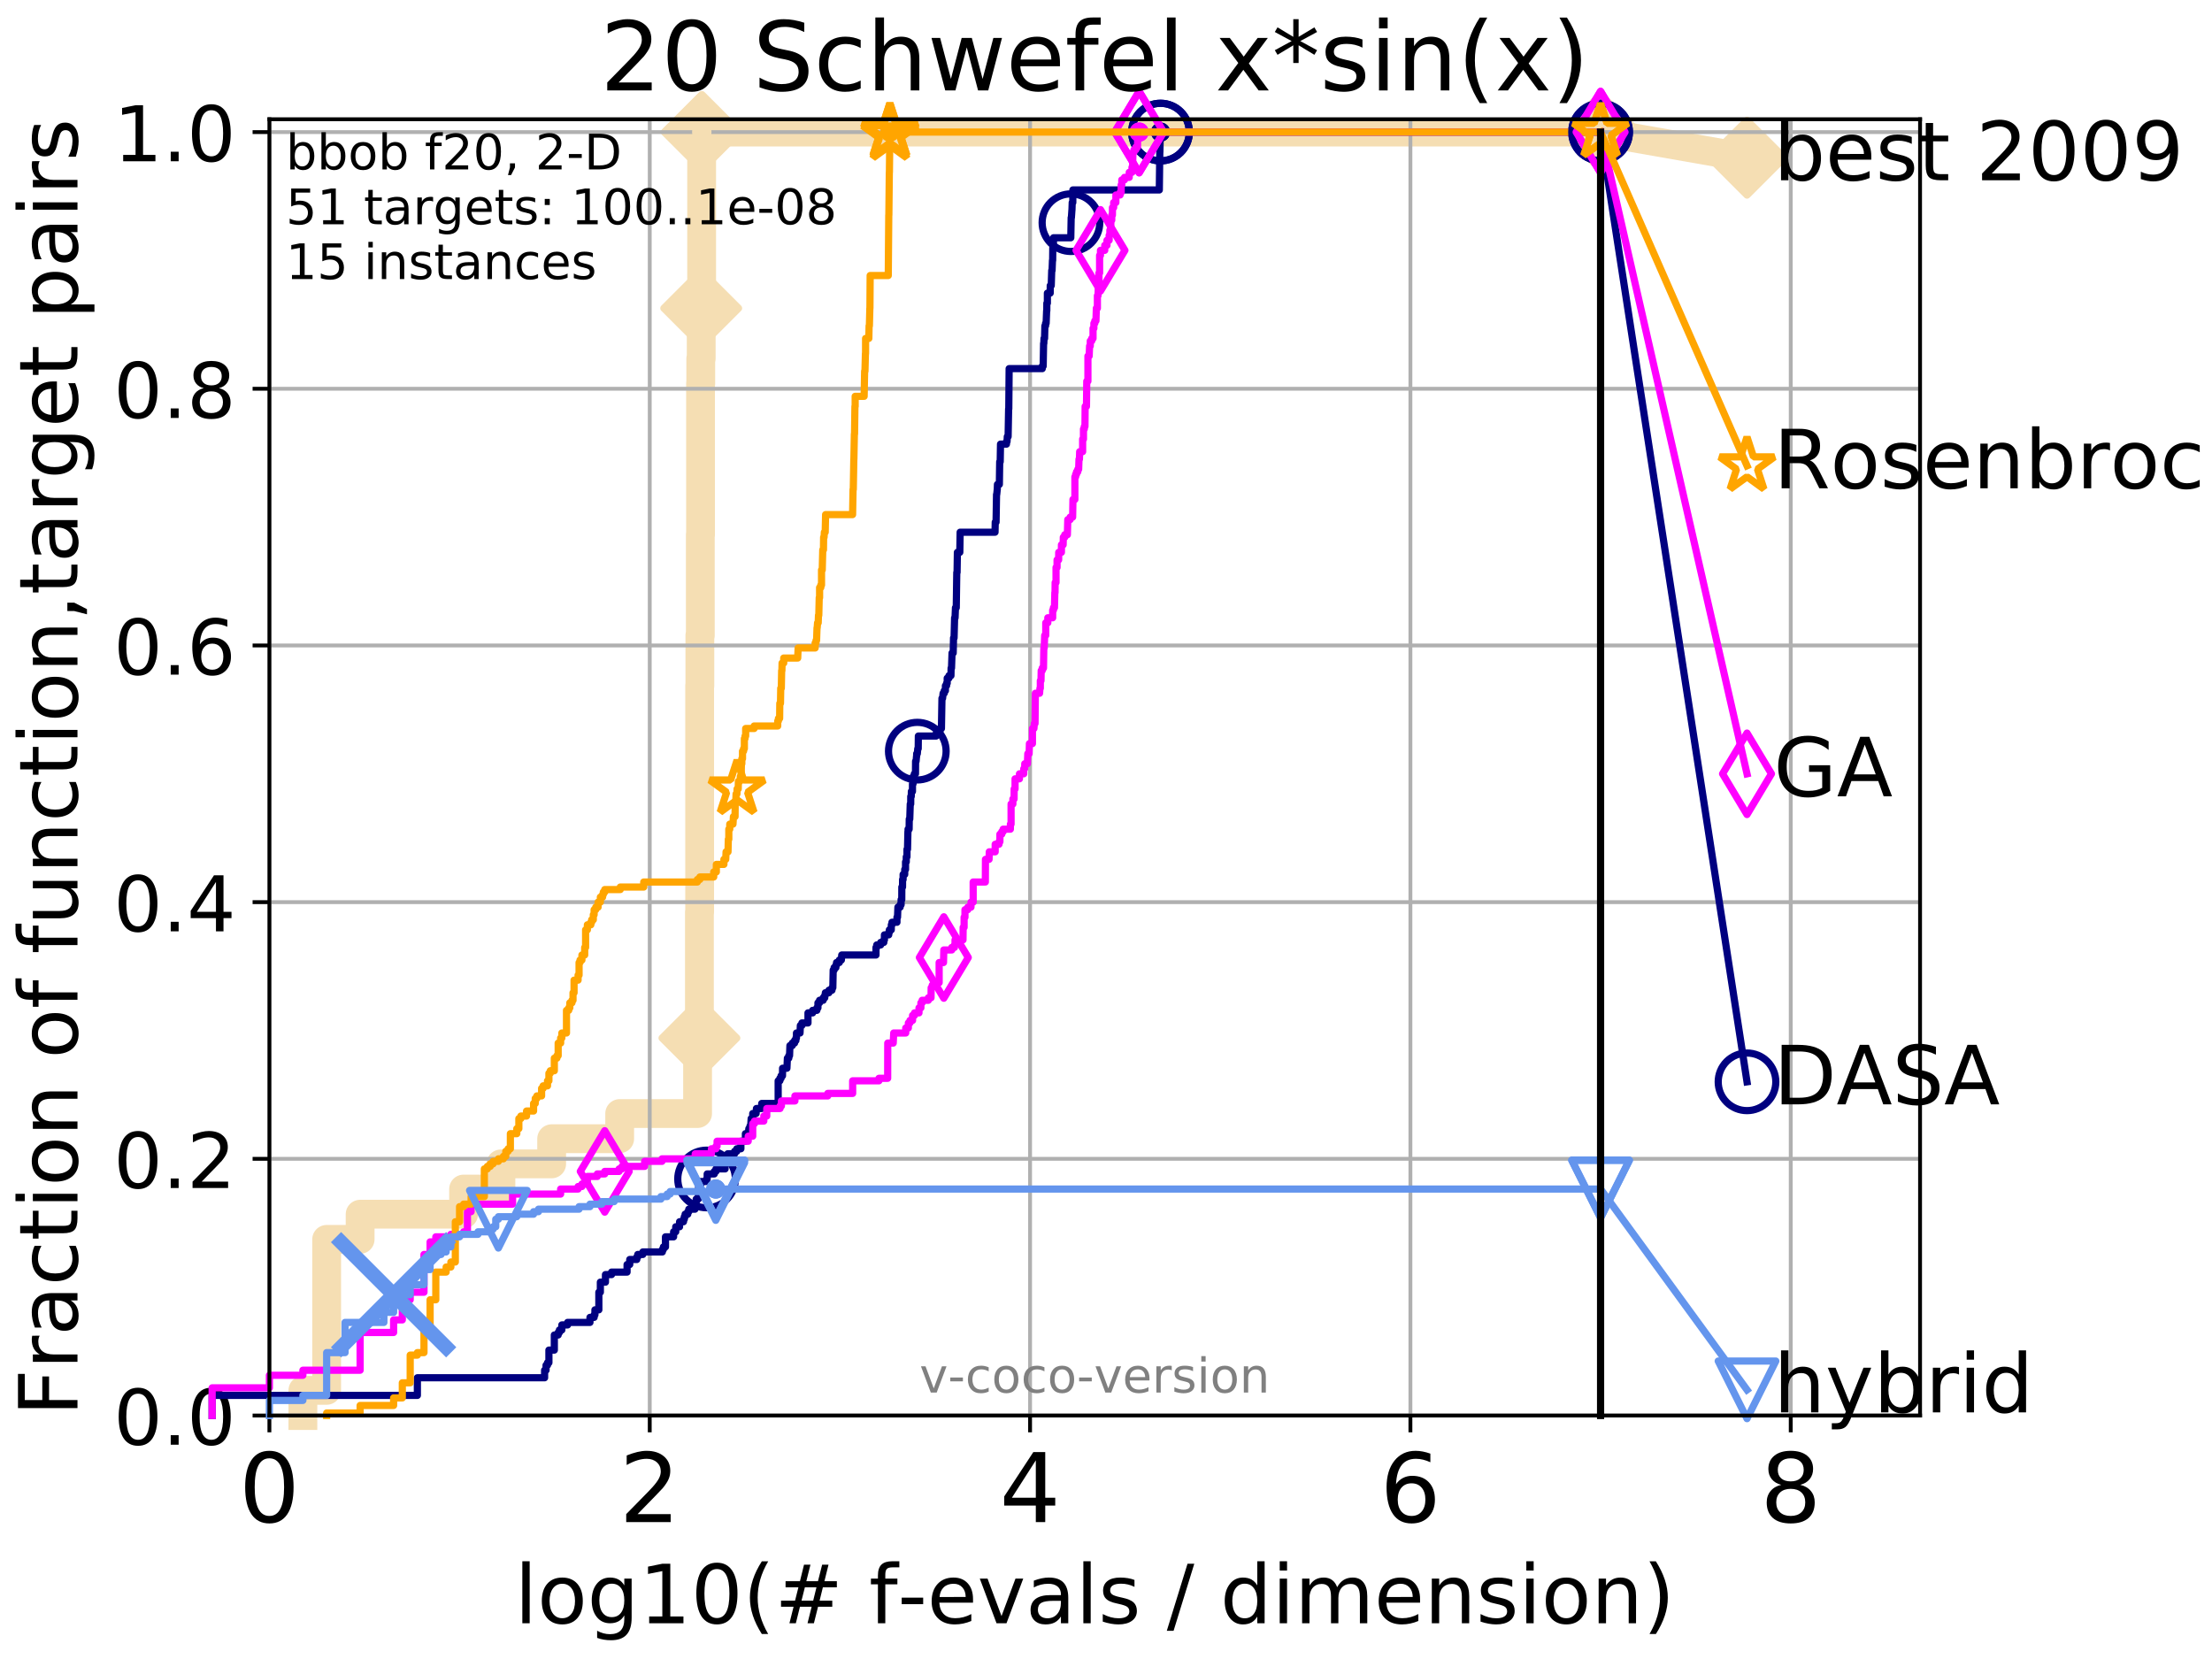 <?xml version="1.0" encoding="utf-8" standalone="no"?>
<!DOCTYPE svg PUBLIC "-//W3C//DTD SVG 1.1//EN"
  "http://www.w3.org/Graphics/SVG/1.1/DTD/svg11.dtd">
<!-- Created with matplotlib (http://matplotlib.org/) -->
<svg height="345.6pt" version="1.1" viewBox="0 0 460.8 345.6" width="460.8pt" xmlns="http://www.w3.org/2000/svg" xmlns:xlink="http://www.w3.org/1999/xlink">
 <defs>
  <style type="text/css">
*{stroke-linecap:butt;stroke-linejoin:round;}
  </style>
 </defs>
 <g id="figure_1">
  <g id="patch_1">
   <path d="M 0 345.6 
L 460.8 345.6 
L 460.8 0 
L 0 0 
z
" style="fill:#ffffff;"/>
  </g>
  <g id="axes_1">
   <g id="patch_2">
    <path d="M 56.12 294.88 
L 399.984 294.88 
L 399.984 24.84 
L 56.12 24.84 
z
" style="fill:#ffffff;"/>
   </g>
   <g id="line2d_1">
    <path d="M 63.096 294.88 
L 63.096 289.638 
L 68.046 289.638 
L 68.046 258.183 
L 75.021 258.183 
L 75.021 252.94 
L 96.575 252.94 
L 96.575 247.698 
L 104.351 247.698 
L 104.351 242.455 
L 114.922 242.455 
L 114.922 237.213 
L 129.091 237.213 
L 129.091 231.97 
L 145.32 231.97 
L 145.32 221.485 
L 145.368 221.485 
L 145.368 216.243 
L 145.701 216.243 
L 145.701 190.03 
L 145.749 190.03 
L 145.749 142.848 
L 145.795 142.848 
L 145.795 132.363 
L 145.889 132.363 
L 145.889 111.393 
L 145.936 111.393 
L 145.936 79.938 
L 145.982 79.938 
L 145.982 74.696 
L 146.074 74.696 
L 146.074 64.211 
L 146.166 64.211 
L 146.166 32.756 
L 146.212 32.756 
L 146.212 27.514 
L 333.43 27.514 
" style="fill:none;stroke:#f5deb3;stroke-linecap:square;stroke-width:6;"/>
   </g>
   <g id="line2d_2">
    <defs>
     <path d="M -0 7.778 
L 7.778 0 
L 0 -7.778 
L -7.778 -0 
z
" id="mbffa7a3100" style="stroke:#f5deb3;stroke-linejoin:miter;stroke-width:1.5;"/>
    </defs>
    <g>
     <use style="fill:#f5deb3;stroke:#f5deb3;stroke-linejoin:miter;stroke-width:1.5;" x="145.701" xlink:href="#mbffa7a3100" y="216.243"/>
     <use style="fill:#f5deb3;stroke:#f5deb3;stroke-linejoin:miter;stroke-width:1.5;" x="146.074" xlink:href="#mbffa7a3100" y="64.211"/>
     <use style="fill:#f5deb3;stroke:#f5deb3;stroke-linejoin:miter;stroke-width:1.5;" x="146.212" xlink:href="#mbffa7a3100" y="27.514"/>
     <use style="fill:#f5deb3;stroke:#f5deb3;stroke-linejoin:miter;stroke-width:1.5;" x="146.212" xlink:href="#mbffa7a3100" y="27.514"/>
     <use style="fill:#f5deb3;stroke:#f5deb3;stroke-linejoin:miter;stroke-width:1.5;" x="333.43" xlink:href="#mbffa7a3100" y="27.514"/>
    </g>
   </g>
   <g id="line2d_3">
    <path style="fill:none;stroke:#f5deb3;stroke-linecap:square;stroke-width:6;"/>
    <g/>
   </g>
   <g id="line2d_4">
    <path d="M 333.43 27.514 
L 363.934 32.861 
" style="fill:none;stroke:#f5deb3;stroke-linecap:square;stroke-width:6;"/>
    <g>
     <use style="fill:#f5deb3;stroke:#f5deb3;stroke-linejoin:miter;stroke-width:1.5;" x="333.43" xlink:href="#mbffa7a3100" y="27.514"/>
     <use style="fill:#f5deb3;stroke:#f5deb3;stroke-linejoin:miter;stroke-width:1.5;" x="363.934" xlink:href="#mbffa7a3100" y="32.861"/>
    </g>
   </g>
   <g id="matplotlib.axis_1">
    <g id="xtick_1">
     <g id="line2d_5">
      <path clip-path="url(#pde995b0396)" d="M 56.12 294.88 
L 56.12 24.84 
" style="fill:none;stroke:#b0b0b0;stroke-linecap:square;stroke-width:0.8;"/>
     </g>
     <g id="line2d_6">
      <defs>
       <path d="M 0 0 
L 0 3.5 
" id="ma60060d2ad" style="stroke:#000000;stroke-width:0.8;"/>
      </defs>
      <g>
       <use style="stroke:#000000;stroke-width:0.8;" x="56.12" xlink:href="#ma60060d2ad" y="294.88"/>
      </g>
     </g>
     <g id="text_1">
      <!-- 0 -->
      <defs>
       <path d="M 31.781 66.406 
Q 24.172 66.406 20.328 58.906 
Q 16.5 51.422 16.5 36.375 
Q 16.5 21.391 20.328 13.891 
Q 24.172 6.391 31.781 6.391 
Q 39.453 6.391 43.281 13.891 
Q 47.125 21.391 47.125 36.375 
Q 47.125 51.422 43.281 58.906 
Q 39.453 66.406 31.781 66.406 
z
M 31.781 74.219 
Q 44.047 74.219 50.516 64.516 
Q 56.984 54.828 56.984 36.375 
Q 56.984 17.969 50.516 8.266 
Q 44.047 -1.422 31.781 -1.422 
Q 19.531 -1.422 13.062 8.266 
Q 6.594 17.969 6.594 36.375 
Q 6.594 54.828 13.062 64.516 
Q 19.531 74.219 31.781 74.219 
z
" id="DejaVuSans-30"/>
      </defs>
      <g transform="translate(49.758 317.077)scale(0.2 -0.2)">
       <use xlink:href="#DejaVuSans-30"/>
      </g>
     </g>
    </g>
    <g id="xtick_2">
     <g id="line2d_7">
      <path clip-path="url(#pde995b0396)" d="M 135.351 294.88 
L 135.351 24.84 
" style="fill:none;stroke:#b0b0b0;stroke-linecap:square;stroke-width:0.8;"/>
     </g>
     <g id="line2d_8">
      <g>
       <use style="stroke:#000000;stroke-width:0.8;" x="135.351" xlink:href="#ma60060d2ad" y="294.88"/>
      </g>
     </g>
     <g id="text_2">
      <!-- 2 -->
      <defs>
       <path d="M 19.188 8.297 
L 53.609 8.297 
L 53.609 0 
L 7.328 0 
L 7.328 8.297 
Q 12.938 14.109 22.625 23.891 
Q 32.328 33.688 34.812 36.531 
Q 39.547 41.844 41.422 45.531 
Q 43.312 49.219 43.312 52.781 
Q 43.312 58.594 39.234 62.25 
Q 35.156 65.922 28.609 65.922 
Q 23.969 65.922 18.812 64.312 
Q 13.672 62.703 7.812 59.422 
L 7.812 69.391 
Q 13.766 71.781 18.938 73 
Q 24.125 74.219 28.422 74.219 
Q 39.75 74.219 46.484 68.547 
Q 53.219 62.891 53.219 53.422 
Q 53.219 48.922 51.531 44.891 
Q 49.859 40.875 45.406 35.406 
Q 44.188 33.984 37.641 27.219 
Q 31.109 20.453 19.188 8.297 
z
" id="DejaVuSans-32"/>
      </defs>
      <g transform="translate(128.989 317.077)scale(0.2 -0.2)">
       <use xlink:href="#DejaVuSans-32"/>
      </g>
     </g>
    </g>
    <g id="xtick_3">
     <g id="line2d_9">
      <path clip-path="url(#pde995b0396)" d="M 214.583 294.88 
L 214.583 24.84 
" style="fill:none;stroke:#b0b0b0;stroke-linecap:square;stroke-width:0.8;"/>
     </g>
     <g id="line2d_10">
      <g>
       <use style="stroke:#000000;stroke-width:0.8;" x="214.583" xlink:href="#ma60060d2ad" y="294.88"/>
      </g>
     </g>
     <g id="text_3">
      <!-- 4 -->
      <defs>
       <path d="M 37.797 64.312 
L 12.891 25.391 
L 37.797 25.391 
z
M 35.203 72.906 
L 47.609 72.906 
L 47.609 25.391 
L 58.016 25.391 
L 58.016 17.188 
L 47.609 17.188 
L 47.609 0 
L 37.797 0 
L 37.797 17.188 
L 4.891 17.188 
L 4.891 26.703 
z
" id="DejaVuSans-34"/>
      </defs>
      <g transform="translate(208.22 317.077)scale(0.2 -0.2)">
       <use xlink:href="#DejaVuSans-34"/>
      </g>
     </g>
    </g>
    <g id="xtick_4">
     <g id="line2d_11">
      <path clip-path="url(#pde995b0396)" d="M 293.814 294.88 
L 293.814 24.84 
" style="fill:none;stroke:#b0b0b0;stroke-linecap:square;stroke-width:0.8;"/>
     </g>
     <g id="line2d_12">
      <g>
       <use style="stroke:#000000;stroke-width:0.8;" x="293.814" xlink:href="#ma60060d2ad" y="294.88"/>
      </g>
     </g>
     <g id="text_4">
      <!-- 6 -->
      <defs>
       <path d="M 33.016 40.375 
Q 26.375 40.375 22.484 35.828 
Q 18.609 31.297 18.609 23.391 
Q 18.609 15.531 22.484 10.953 
Q 26.375 6.391 33.016 6.391 
Q 39.656 6.391 43.531 10.953 
Q 47.406 15.531 47.406 23.391 
Q 47.406 31.297 43.531 35.828 
Q 39.656 40.375 33.016 40.375 
z
M 52.594 71.297 
L 52.594 62.312 
Q 48.875 64.062 45.094 64.984 
Q 41.312 65.922 37.594 65.922 
Q 27.828 65.922 22.672 59.328 
Q 17.531 52.734 16.797 39.406 
Q 19.672 43.656 24.016 45.922 
Q 28.375 48.188 33.594 48.188 
Q 44.578 48.188 50.953 41.516 
Q 57.328 34.859 57.328 23.391 
Q 57.328 12.156 50.688 5.359 
Q 44.047 -1.422 33.016 -1.422 
Q 20.359 -1.422 13.672 8.266 
Q 6.984 17.969 6.984 36.375 
Q 6.984 53.656 15.188 63.938 
Q 23.391 74.219 37.203 74.219 
Q 40.922 74.219 44.703 73.484 
Q 48.484 72.75 52.594 71.297 
z
" id="DejaVuSans-36"/>
      </defs>
      <g transform="translate(287.452 317.077)scale(0.2 -0.2)">
       <use xlink:href="#DejaVuSans-36"/>
      </g>
     </g>
    </g>
    <g id="xtick_5">
     <g id="line2d_13">
      <path clip-path="url(#pde995b0396)" d="M 373.045 294.88 
L 373.045 24.84 
" style="fill:none;stroke:#b0b0b0;stroke-linecap:square;stroke-width:0.8;"/>
     </g>
     <g id="line2d_14">
      <g>
       <use style="stroke:#000000;stroke-width:0.8;" x="373.045" xlink:href="#ma60060d2ad" y="294.88"/>
      </g>
     </g>
     <g id="text_5">
      <!-- 8 -->
      <defs>
       <path d="M 31.781 34.625 
Q 24.75 34.625 20.719 30.859 
Q 16.703 27.094 16.703 20.516 
Q 16.703 13.922 20.719 10.156 
Q 24.75 6.391 31.781 6.391 
Q 38.812 6.391 42.859 10.172 
Q 46.922 13.969 46.922 20.516 
Q 46.922 27.094 42.891 30.859 
Q 38.875 34.625 31.781 34.625 
z
M 21.922 38.812 
Q 15.578 40.375 12.031 44.719 
Q 8.5 49.078 8.5 55.328 
Q 8.5 64.062 14.719 69.141 
Q 20.953 74.219 31.781 74.219 
Q 42.672 74.219 48.875 69.141 
Q 55.078 64.062 55.078 55.328 
Q 55.078 49.078 51.531 44.719 
Q 48 40.375 41.703 38.812 
Q 48.828 37.156 52.797 32.312 
Q 56.781 27.484 56.781 20.516 
Q 56.781 9.906 50.312 4.234 
Q 43.844 -1.422 31.781 -1.422 
Q 19.734 -1.422 13.25 4.234 
Q 6.781 9.906 6.781 20.516 
Q 6.781 27.484 10.781 32.312 
Q 14.797 37.156 21.922 38.812 
z
M 18.312 54.391 
Q 18.312 48.734 21.844 45.562 
Q 25.391 42.391 31.781 42.391 
Q 38.141 42.391 41.719 45.562 
Q 45.312 48.734 45.312 54.391 
Q 45.312 60.062 41.719 63.234 
Q 38.141 66.406 31.781 66.406 
Q 25.391 66.406 21.844 63.234 
Q 18.312 60.062 18.312 54.391 
z
" id="DejaVuSans-38"/>
      </defs>
      <g transform="translate(366.683 317.077)scale(0.2 -0.2)">
       <use xlink:href="#DejaVuSans-38"/>
      </g>
     </g>
    </g>
    <g id="text_6">
     <!-- log10(# f-evals / dimension) -->
     <defs>
      <path d="M 9.422 75.984 
L 18.406 75.984 
L 18.406 0 
L 9.422 0 
z
" id="DejaVuSans-6c"/>
      <path d="M 30.609 48.391 
Q 23.391 48.391 19.188 42.75 
Q 14.984 37.109 14.984 27.297 
Q 14.984 17.484 19.156 11.844 
Q 23.344 6.203 30.609 6.203 
Q 37.797 6.203 41.984 11.859 
Q 46.188 17.531 46.188 27.297 
Q 46.188 37.016 41.984 42.703 
Q 37.797 48.391 30.609 48.391 
z
M 30.609 56 
Q 42.328 56 49.016 48.375 
Q 55.719 40.766 55.719 27.297 
Q 55.719 13.875 49.016 6.219 
Q 42.328 -1.422 30.609 -1.422 
Q 18.844 -1.422 12.172 6.219 
Q 5.516 13.875 5.516 27.297 
Q 5.516 40.766 12.172 48.375 
Q 18.844 56 30.609 56 
z
" id="DejaVuSans-6f"/>
      <path d="M 45.406 27.984 
Q 45.406 37.75 41.375 43.109 
Q 37.359 48.484 30.078 48.484 
Q 22.859 48.484 18.828 43.109 
Q 14.797 37.75 14.797 27.984 
Q 14.797 18.266 18.828 12.891 
Q 22.859 7.516 30.078 7.516 
Q 37.359 7.516 41.375 12.891 
Q 45.406 18.266 45.406 27.984 
z
M 54.391 6.781 
Q 54.391 -7.172 48.188 -13.984 
Q 42 -20.797 29.203 -20.797 
Q 24.469 -20.797 20.266 -20.094 
Q 16.062 -19.391 12.109 -17.922 
L 12.109 -9.188 
Q 16.062 -11.328 19.922 -12.344 
Q 23.781 -13.375 27.781 -13.375 
Q 36.625 -13.375 41.016 -8.766 
Q 45.406 -4.156 45.406 5.172 
L 45.406 9.625 
Q 42.625 4.781 38.281 2.391 
Q 33.938 0 27.875 0 
Q 17.828 0 11.672 7.656 
Q 5.516 15.328 5.516 27.984 
Q 5.516 40.672 11.672 48.328 
Q 17.828 56 27.875 56 
Q 33.938 56 38.281 53.609 
Q 42.625 51.219 45.406 46.391 
L 45.406 54.688 
L 54.391 54.688 
z
" id="DejaVuSans-67"/>
      <path d="M 12.406 8.297 
L 28.516 8.297 
L 28.516 63.922 
L 10.984 60.406 
L 10.984 69.391 
L 28.422 72.906 
L 38.281 72.906 
L 38.281 8.297 
L 54.391 8.297 
L 54.391 0 
L 12.406 0 
z
" id="DejaVuSans-31"/>
      <path d="M 31 75.875 
Q 24.469 64.656 21.281 53.656 
Q 18.109 42.672 18.109 31.391 
Q 18.109 20.125 21.312 9.062 
Q 24.516 -2 31 -13.188 
L 23.188 -13.188 
Q 15.875 -1.703 12.234 9.375 
Q 8.594 20.453 8.594 31.391 
Q 8.594 42.281 12.203 53.312 
Q 15.828 64.359 23.188 75.875 
z
" id="DejaVuSans-28"/>
      <path d="M 51.125 44 
L 36.922 44 
L 32.812 27.688 
L 47.125 27.688 
z
M 43.797 71.781 
L 38.719 51.516 
L 52.984 51.516 
L 58.109 71.781 
L 65.922 71.781 
L 60.891 51.516 
L 76.125 51.516 
L 76.125 44 
L 58.984 44 
L 54.984 27.688 
L 70.516 27.688 
L 70.516 20.219 
L 53.078 20.219 
L 48 0 
L 40.188 0 
L 45.219 20.219 
L 30.906 20.219 
L 25.875 0 
L 18.016 0 
L 23.094 20.219 
L 7.719 20.219 
L 7.719 27.688 
L 24.906 27.688 
L 29 44 
L 13.281 44 
L 13.281 51.516 
L 30.906 51.516 
L 35.891 71.781 
z
" id="DejaVuSans-23"/>
      <path id="DejaVuSans-20"/>
      <path d="M 37.109 75.984 
L 37.109 68.5 
L 28.516 68.5 
Q 23.688 68.5 21.797 66.547 
Q 19.922 64.594 19.922 59.516 
L 19.922 54.688 
L 34.719 54.688 
L 34.719 47.703 
L 19.922 47.703 
L 19.922 0 
L 10.891 0 
L 10.891 47.703 
L 2.297 47.703 
L 2.297 54.688 
L 10.891 54.688 
L 10.891 58.5 
Q 10.891 67.625 15.141 71.797 
Q 19.391 75.984 28.609 75.984 
z
" id="DejaVuSans-66"/>
      <path d="M 4.891 31.391 
L 31.203 31.391 
L 31.203 23.391 
L 4.891 23.391 
z
" id="DejaVuSans-2d"/>
      <path d="M 56.203 29.594 
L 56.203 25.203 
L 14.891 25.203 
Q 15.484 15.922 20.484 11.062 
Q 25.484 6.203 34.422 6.203 
Q 39.594 6.203 44.453 7.469 
Q 49.312 8.734 54.109 11.281 
L 54.109 2.781 
Q 49.266 0.734 44.188 -0.344 
Q 39.109 -1.422 33.891 -1.422 
Q 20.797 -1.422 13.156 6.188 
Q 5.516 13.812 5.516 26.812 
Q 5.516 40.234 12.766 48.109 
Q 20.016 56 32.328 56 
Q 43.359 56 49.781 48.891 
Q 56.203 41.797 56.203 29.594 
z
M 47.219 32.234 
Q 47.125 39.594 43.094 43.984 
Q 39.062 48.391 32.422 48.391 
Q 24.906 48.391 20.391 44.141 
Q 15.875 39.891 15.188 32.172 
z
" id="DejaVuSans-65"/>
      <path d="M 2.984 54.688 
L 12.5 54.688 
L 29.594 8.797 
L 46.688 54.688 
L 56.203 54.688 
L 35.688 0 
L 23.484 0 
z
" id="DejaVuSans-76"/>
      <path d="M 34.281 27.484 
Q 23.391 27.484 19.188 25 
Q 14.984 22.516 14.984 16.5 
Q 14.984 11.719 18.141 8.906 
Q 21.297 6.109 26.703 6.109 
Q 34.188 6.109 38.703 11.406 
Q 43.219 16.703 43.219 25.484 
L 43.219 27.484 
z
M 52.203 31.203 
L 52.203 0 
L 43.219 0 
L 43.219 8.297 
Q 40.141 3.328 35.547 0.953 
Q 30.953 -1.422 24.312 -1.422 
Q 15.922 -1.422 10.953 3.297 
Q 6 8.016 6 15.922 
Q 6 25.141 12.172 29.828 
Q 18.359 34.516 30.609 34.516 
L 43.219 34.516 
L 43.219 35.406 
Q 43.219 41.609 39.141 45 
Q 35.062 48.391 27.688 48.391 
Q 23 48.391 18.547 47.266 
Q 14.109 46.141 10.016 43.891 
L 10.016 52.203 
Q 14.938 54.109 19.578 55.047 
Q 24.219 56 28.609 56 
Q 40.484 56 46.344 49.844 
Q 52.203 43.703 52.203 31.203 
z
" id="DejaVuSans-61"/>
      <path d="M 44.281 53.078 
L 44.281 44.578 
Q 40.484 46.531 36.375 47.5 
Q 32.281 48.484 27.875 48.484 
Q 21.188 48.484 17.844 46.438 
Q 14.5 44.391 14.5 40.281 
Q 14.5 37.156 16.891 35.375 
Q 19.281 33.594 26.516 31.984 
L 29.594 31.297 
Q 39.156 29.25 43.188 25.516 
Q 47.219 21.781 47.219 15.094 
Q 47.219 7.469 41.188 3.016 
Q 35.156 -1.422 24.609 -1.422 
Q 20.219 -1.422 15.453 -0.562 
Q 10.688 0.297 5.422 2 
L 5.422 11.281 
Q 10.406 8.688 15.234 7.391 
Q 20.062 6.109 24.812 6.109 
Q 31.156 6.109 34.562 8.281 
Q 37.984 10.453 37.984 14.406 
Q 37.984 18.062 35.516 20.016 
Q 33.062 21.969 24.703 23.781 
L 21.578 24.516 
Q 13.234 26.266 9.516 29.906 
Q 5.812 33.547 5.812 39.891 
Q 5.812 47.609 11.281 51.797 
Q 16.75 56 26.812 56 
Q 31.781 56 36.172 55.266 
Q 40.578 54.547 44.281 53.078 
z
" id="DejaVuSans-73"/>
      <path d="M 25.391 72.906 
L 33.688 72.906 
L 8.297 -9.281 
L 0 -9.281 
z
" id="DejaVuSans-2f"/>
      <path d="M 45.406 46.391 
L 45.406 75.984 
L 54.391 75.984 
L 54.391 0 
L 45.406 0 
L 45.406 8.203 
Q 42.578 3.328 38.25 0.953 
Q 33.938 -1.422 27.875 -1.422 
Q 17.969 -1.422 11.734 6.484 
Q 5.516 14.406 5.516 27.297 
Q 5.516 40.188 11.734 48.094 
Q 17.969 56 27.875 56 
Q 33.938 56 38.25 53.625 
Q 42.578 51.266 45.406 46.391 
z
M 14.797 27.297 
Q 14.797 17.391 18.875 11.75 
Q 22.953 6.109 30.078 6.109 
Q 37.203 6.109 41.297 11.75 
Q 45.406 17.391 45.406 27.297 
Q 45.406 37.203 41.297 42.844 
Q 37.203 48.484 30.078 48.484 
Q 22.953 48.484 18.875 42.844 
Q 14.797 37.203 14.797 27.297 
z
" id="DejaVuSans-64"/>
      <path d="M 9.422 54.688 
L 18.406 54.688 
L 18.406 0 
L 9.422 0 
z
M 9.422 75.984 
L 18.406 75.984 
L 18.406 64.594 
L 9.422 64.594 
z
" id="DejaVuSans-69"/>
      <path d="M 52 44.188 
Q 55.375 50.25 60.062 53.125 
Q 64.75 56 71.094 56 
Q 79.641 56 84.281 50.016 
Q 88.922 44.047 88.922 33.016 
L 88.922 0 
L 79.891 0 
L 79.891 32.719 
Q 79.891 40.578 77.094 44.375 
Q 74.312 48.188 68.609 48.188 
Q 61.625 48.188 57.562 43.547 
Q 53.516 38.922 53.516 30.906 
L 53.516 0 
L 44.484 0 
L 44.484 32.719 
Q 44.484 40.625 41.703 44.406 
Q 38.922 48.188 33.109 48.188 
Q 26.219 48.188 22.156 43.531 
Q 18.109 38.875 18.109 30.906 
L 18.109 0 
L 9.078 0 
L 9.078 54.688 
L 18.109 54.688 
L 18.109 46.188 
Q 21.188 51.219 25.484 53.609 
Q 29.781 56 35.688 56 
Q 41.656 56 45.828 52.969 
Q 50 49.953 52 44.188 
z
" id="DejaVuSans-6d"/>
      <path d="M 54.891 33.016 
L 54.891 0 
L 45.906 0 
L 45.906 32.719 
Q 45.906 40.484 42.875 44.328 
Q 39.844 48.188 33.797 48.188 
Q 26.516 48.188 22.312 43.547 
Q 18.109 38.922 18.109 30.906 
L 18.109 0 
L 9.078 0 
L 9.078 54.688 
L 18.109 54.688 
L 18.109 46.188 
Q 21.344 51.125 25.703 53.562 
Q 30.078 56 35.797 56 
Q 45.219 56 50.047 50.172 
Q 54.891 44.344 54.891 33.016 
z
" id="DejaVuSans-6e"/>
      <path d="M 8.016 75.875 
L 15.828 75.875 
Q 23.141 64.359 26.781 53.312 
Q 30.422 42.281 30.422 31.391 
Q 30.422 20.453 26.781 9.375 
Q 23.141 -1.703 15.828 -13.188 
L 8.016 -13.188 
Q 14.5 -2 17.703 9.062 
Q 20.906 20.125 20.906 31.391 
Q 20.906 42.672 17.703 53.656 
Q 14.5 64.656 8.016 75.875 
z
" id="DejaVuSans-29"/>
     </defs>
     <g transform="translate(107.211 338.154)scale(0.17 -0.17)">
      <use xlink:href="#DejaVuSans-6c"/>
      <use x="27.783" xlink:href="#DejaVuSans-6f"/>
      <use x="88.965" xlink:href="#DejaVuSans-67"/>
      <use x="152.441" xlink:href="#DejaVuSans-31"/>
      <use x="216.064" xlink:href="#DejaVuSans-30"/>
      <use x="279.688" xlink:href="#DejaVuSans-28"/>
      <use x="318.701" xlink:href="#DejaVuSans-23"/>
      <use x="402.49" xlink:href="#DejaVuSans-20"/>
      <use x="434.277" xlink:href="#DejaVuSans-66"/>
      <use x="469.404" xlink:href="#DejaVuSans-2d"/>
      <use x="505.488" xlink:href="#DejaVuSans-65"/>
      <use x="567.012" xlink:href="#DejaVuSans-76"/>
      <use x="626.191" xlink:href="#DejaVuSans-61"/>
      <use x="687.471" xlink:href="#DejaVuSans-6c"/>
      <use x="715.254" xlink:href="#DejaVuSans-73"/>
      <use x="767.354" xlink:href="#DejaVuSans-20"/>
      <use x="799.141" xlink:href="#DejaVuSans-2f"/>
      <use x="832.832" xlink:href="#DejaVuSans-20"/>
      <use x="864.619" xlink:href="#DejaVuSans-64"/>
      <use x="928.096" xlink:href="#DejaVuSans-69"/>
      <use x="955.879" xlink:href="#DejaVuSans-6d"/>
      <use x="1053.291" xlink:href="#DejaVuSans-65"/>
      <use x="1114.814" xlink:href="#DejaVuSans-6e"/>
      <use x="1178.193" xlink:href="#DejaVuSans-73"/>
      <use x="1230.293" xlink:href="#DejaVuSans-69"/>
      <use x="1258.076" xlink:href="#DejaVuSans-6f"/>
      <use x="1319.258" xlink:href="#DejaVuSans-6e"/>
      <use x="1382.637" xlink:href="#DejaVuSans-29"/>
     </g>
    </g>
   </g>
   <g id="matplotlib.axis_2">
    <g id="ytick_1">
     <g id="line2d_15">
      <path clip-path="url(#pde995b0396)" d="M 56.12 294.88 
L 399.984 294.88 
" style="fill:none;stroke:#b0b0b0;stroke-linecap:square;stroke-width:0.8;"/>
     </g>
     <g id="line2d_16">
      <defs>
       <path d="M 0 0 
L -3.5 0 
" id="m1d9a8e23ea" style="stroke:#000000;stroke-width:0.8;"/>
      </defs>
      <g>
       <use style="stroke:#000000;stroke-width:0.8;" x="56.12" xlink:href="#m1d9a8e23ea" y="294.88"/>
      </g>
     </g>
     <g id="text_7">
      <!-- 0.0 -->
      <defs>
       <path d="M 10.688 12.406 
L 21 12.406 
L 21 0 
L 10.688 0 
z
" id="DejaVuSans-2e"/>
      </defs>
      <g transform="translate(23.675 300.959)scale(0.16 -0.16)">
       <use xlink:href="#DejaVuSans-30"/>
       <use x="63.623" xlink:href="#DejaVuSans-2e"/>
       <use x="95.41" xlink:href="#DejaVuSans-30"/>
      </g>
     </g>
    </g>
    <g id="ytick_2">
     <g id="line2d_17">
      <path clip-path="url(#pde995b0396)" d="M 56.12 241.407 
L 399.984 241.407 
" style="fill:none;stroke:#b0b0b0;stroke-linecap:square;stroke-width:0.8;"/>
     </g>
     <g id="line2d_18">
      <g>
       <use style="stroke:#000000;stroke-width:0.8;" x="56.12" xlink:href="#m1d9a8e23ea" y="241.407"/>
      </g>
     </g>
     <g id="text_8">
      <!-- 0.2 -->
      <g transform="translate(23.675 247.485)scale(0.16 -0.16)">
       <use xlink:href="#DejaVuSans-30"/>
       <use x="63.623" xlink:href="#DejaVuSans-2e"/>
       <use x="95.41" xlink:href="#DejaVuSans-32"/>
      </g>
     </g>
    </g>
    <g id="ytick_3">
     <g id="line2d_19">
      <path clip-path="url(#pde995b0396)" d="M 56.12 187.933 
L 399.984 187.933 
" style="fill:none;stroke:#b0b0b0;stroke-linecap:square;stroke-width:0.8;"/>
     </g>
     <g id="line2d_20">
      <g>
       <use style="stroke:#000000;stroke-width:0.8;" x="56.12" xlink:href="#m1d9a8e23ea" y="187.933"/>
      </g>
     </g>
     <g id="text_9">
      <!-- 0.4 -->
      <g transform="translate(23.675 194.012)scale(0.16 -0.16)">
       <use xlink:href="#DejaVuSans-30"/>
       <use x="63.623" xlink:href="#DejaVuSans-2e"/>
       <use x="95.41" xlink:href="#DejaVuSans-34"/>
      </g>
     </g>
    </g>
    <g id="ytick_4">
     <g id="line2d_21">
      <path clip-path="url(#pde995b0396)" d="M 56.12 134.46 
L 399.984 134.46 
" style="fill:none;stroke:#b0b0b0;stroke-linecap:square;stroke-width:0.8;"/>
     </g>
     <g id="line2d_22">
      <g>
       <use style="stroke:#000000;stroke-width:0.8;" x="56.12" xlink:href="#m1d9a8e23ea" y="134.46"/>
      </g>
     </g>
     <g id="text_10">
      <!-- 0.6 -->
      <g transform="translate(23.675 140.539)scale(0.16 -0.16)">
       <use xlink:href="#DejaVuSans-30"/>
       <use x="63.623" xlink:href="#DejaVuSans-2e"/>
       <use x="95.41" xlink:href="#DejaVuSans-36"/>
      </g>
     </g>
    </g>
    <g id="ytick_5">
     <g id="line2d_23">
      <path clip-path="url(#pde995b0396)" d="M 56.12 80.987 
L 399.984 80.987 
" style="fill:none;stroke:#b0b0b0;stroke-linecap:square;stroke-width:0.8;"/>
     </g>
     <g id="line2d_24">
      <g>
       <use style="stroke:#000000;stroke-width:0.8;" x="56.12" xlink:href="#m1d9a8e23ea" y="80.987"/>
      </g>
     </g>
     <g id="text_11">
      <!-- 0.8 -->
      <g transform="translate(23.675 87.066)scale(0.16 -0.16)">
       <use xlink:href="#DejaVuSans-30"/>
       <use x="63.623" xlink:href="#DejaVuSans-2e"/>
       <use x="95.41" xlink:href="#DejaVuSans-38"/>
      </g>
     </g>
    </g>
    <g id="ytick_6">
     <g id="line2d_25">
      <path clip-path="url(#pde995b0396)" d="M 56.12 27.514 
L 399.984 27.514 
" style="fill:none;stroke:#b0b0b0;stroke-linecap:square;stroke-width:0.8;"/>
     </g>
     <g id="line2d_26">
      <g>
       <use style="stroke:#000000;stroke-width:0.8;" x="56.12" xlink:href="#m1d9a8e23ea" y="27.514"/>
      </g>
     </g>
     <g id="text_12">
      <!-- 1.0 -->
      <g transform="translate(23.675 33.592)scale(0.16 -0.16)">
       <use xlink:href="#DejaVuSans-31"/>
       <use x="63.623" xlink:href="#DejaVuSans-2e"/>
       <use x="95.41" xlink:href="#DejaVuSans-30"/>
      </g>
     </g>
    </g>
    <g id="text_13">
     <!-- Fraction of function,target pairs -->
     <defs>
      <path d="M 9.812 72.906 
L 51.703 72.906 
L 51.703 64.594 
L 19.672 64.594 
L 19.672 43.109 
L 48.578 43.109 
L 48.578 34.812 
L 19.672 34.812 
L 19.672 0 
L 9.812 0 
z
" id="DejaVuSans-46"/>
      <path d="M 41.109 46.297 
Q 39.594 47.172 37.812 47.578 
Q 36.031 48 33.891 48 
Q 26.266 48 22.188 43.047 
Q 18.109 38.094 18.109 28.812 
L 18.109 0 
L 9.078 0 
L 9.078 54.688 
L 18.109 54.688 
L 18.109 46.188 
Q 20.953 51.172 25.484 53.578 
Q 30.031 56 36.531 56 
Q 37.453 56 38.578 55.875 
Q 39.703 55.766 41.062 55.516 
z
" id="DejaVuSans-72"/>
      <path d="M 48.781 52.594 
L 48.781 44.188 
Q 44.969 46.297 41.141 47.344 
Q 37.312 48.391 33.406 48.391 
Q 24.656 48.391 19.812 42.844 
Q 14.984 37.312 14.984 27.297 
Q 14.984 17.281 19.812 11.734 
Q 24.656 6.203 33.406 6.203 
Q 37.312 6.203 41.141 7.25 
Q 44.969 8.297 48.781 10.406 
L 48.781 2.094 
Q 45.016 0.344 40.984 -0.531 
Q 36.969 -1.422 32.422 -1.422 
Q 20.062 -1.422 12.781 6.344 
Q 5.516 14.109 5.516 27.297 
Q 5.516 40.672 12.859 48.328 
Q 20.219 56 33.016 56 
Q 37.156 56 41.109 55.141 
Q 45.062 54.297 48.781 52.594 
z
" id="DejaVuSans-63"/>
      <path d="M 18.312 70.219 
L 18.312 54.688 
L 36.812 54.688 
L 36.812 47.703 
L 18.312 47.703 
L 18.312 18.016 
Q 18.312 11.328 20.141 9.422 
Q 21.969 7.516 27.594 7.516 
L 36.812 7.516 
L 36.812 0 
L 27.594 0 
Q 17.188 0 13.234 3.875 
Q 9.281 7.766 9.281 18.016 
L 9.281 47.703 
L 2.688 47.703 
L 2.688 54.688 
L 9.281 54.688 
L 9.281 70.219 
z
" id="DejaVuSans-74"/>
      <path d="M 8.5 21.578 
L 8.5 54.688 
L 17.484 54.688 
L 17.484 21.922 
Q 17.484 14.156 20.5 10.266 
Q 23.531 6.391 29.594 6.391 
Q 36.859 6.391 41.078 11.031 
Q 45.312 15.672 45.312 23.688 
L 45.312 54.688 
L 54.297 54.688 
L 54.297 0 
L 45.312 0 
L 45.312 8.406 
Q 42.047 3.422 37.719 1 
Q 33.406 -1.422 27.688 -1.422 
Q 18.266 -1.422 13.375 4.438 
Q 8.5 10.297 8.5 21.578 
z
M 31.109 56 
z
" id="DejaVuSans-75"/>
      <path d="M 11.719 12.406 
L 22.016 12.406 
L 22.016 4 
L 14.016 -11.625 
L 7.719 -11.625 
L 11.719 4 
z
" id="DejaVuSans-2c"/>
      <path d="M 18.109 8.203 
L 18.109 -20.797 
L 9.078 -20.797 
L 9.078 54.688 
L 18.109 54.688 
L 18.109 46.391 
Q 20.953 51.266 25.266 53.625 
Q 29.594 56 35.594 56 
Q 45.562 56 51.781 48.094 
Q 58.016 40.188 58.016 27.297 
Q 58.016 14.406 51.781 6.484 
Q 45.562 -1.422 35.594 -1.422 
Q 29.594 -1.422 25.266 0.953 
Q 20.953 3.328 18.109 8.203 
z
M 48.688 27.297 
Q 48.688 37.203 44.609 42.844 
Q 40.531 48.484 33.406 48.484 
Q 26.266 48.484 22.188 42.844 
Q 18.109 37.203 18.109 27.297 
Q 18.109 17.391 22.188 11.75 
Q 26.266 6.109 33.406 6.109 
Q 40.531 6.109 44.609 11.75 
Q 48.688 17.391 48.688 27.297 
z
" id="DejaVuSans-70"/>
     </defs>
     <g transform="translate(16.14 294.999)rotate(-90)scale(0.17 -0.17)">
      <use xlink:href="#DejaVuSans-46"/>
      <use x="57.41" xlink:href="#DejaVuSans-72"/>
      <use x="98.523" xlink:href="#DejaVuSans-61"/>
      <use x="159.803" xlink:href="#DejaVuSans-63"/>
      <use x="214.783" xlink:href="#DejaVuSans-74"/>
      <use x="253.992" xlink:href="#DejaVuSans-69"/>
      <use x="281.775" xlink:href="#DejaVuSans-6f"/>
      <use x="342.957" xlink:href="#DejaVuSans-6e"/>
      <use x="406.336" xlink:href="#DejaVuSans-20"/>
      <use x="438.123" xlink:href="#DejaVuSans-6f"/>
      <use x="499.305" xlink:href="#DejaVuSans-66"/>
      <use x="534.51" xlink:href="#DejaVuSans-20"/>
      <use x="566.297" xlink:href="#DejaVuSans-66"/>
      <use x="601.502" xlink:href="#DejaVuSans-75"/>
      <use x="664.881" xlink:href="#DejaVuSans-6e"/>
      <use x="728.26" xlink:href="#DejaVuSans-63"/>
      <use x="783.24" xlink:href="#DejaVuSans-74"/>
      <use x="822.449" xlink:href="#DejaVuSans-69"/>
      <use x="850.232" xlink:href="#DejaVuSans-6f"/>
      <use x="911.414" xlink:href="#DejaVuSans-6e"/>
      <use x="974.793" xlink:href="#DejaVuSans-2c"/>
      <use x="1006.58" xlink:href="#DejaVuSans-74"/>
      <use x="1045.789" xlink:href="#DejaVuSans-61"/>
      <use x="1107.068" xlink:href="#DejaVuSans-72"/>
      <use x="1148.166" xlink:href="#DejaVuSans-67"/>
      <use x="1211.643" xlink:href="#DejaVuSans-65"/>
      <use x="1273.166" xlink:href="#DejaVuSans-74"/>
      <use x="1312.375" xlink:href="#DejaVuSans-20"/>
      <use x="1344.162" xlink:href="#DejaVuSans-70"/>
      <use x="1407.639" xlink:href="#DejaVuSans-61"/>
      <use x="1468.918" xlink:href="#DejaVuSans-69"/>
      <use x="1496.701" xlink:href="#DejaVuSans-72"/>
      <use x="1537.814" xlink:href="#DejaVuSans-73"/>
     </g>
    </g>
   </g>
   <g id="line2d_27">
    <defs>
     <path d="M 0 1.5 
C 0.398 1.5 0.779 1.342 1.061 1.061 
C 1.342 0.779 1.5 0.398 1.5 0 
C 1.5 -0.398 1.342 -0.779 1.061 -1.061 
C 0.779 -1.342 0.398 -1.5 0 -1.5 
C -0.398 -1.5 -0.779 -1.342 -1.061 -1.061 
C -1.342 -0.779 -1.5 -0.398 -1.5 0 
C -1.5 0.398 -1.342 0.779 -1.061 1.061 
C -0.779 1.342 -0.398 1.5 0 1.5 
z
" id="m14a94ebd52" style="stroke:#f5deb3;"/>
    </defs>
    <g>
     <use style="fill:#f5deb3;stroke:#f5deb3;" x="146.212" xlink:href="#m14a94ebd52" y="27.514"/>
     <use style="fill:#f5deb3;stroke:#f5deb3;" x="146.212" xlink:href="#m14a94ebd52" y="27.514"/>
    </g>
   </g>
   <g id="line2d_28">
    <defs>
     <path d="M 0 1.5 
C 0.398 1.5 0.779 1.342 1.061 1.061 
C 1.342 0.779 1.5 0.398 1.5 0 
C 1.5 -0.398 1.342 -0.779 1.061 -1.061 
C 0.779 -1.342 0.398 -1.5 0 -1.5 
C -0.398 -1.5 -0.779 -1.342 -1.061 -1.061 
C -1.342 -0.779 -1.5 -0.398 -1.5 0 
C -1.5 0.398 -1.342 0.779 -1.061 1.061 
C -0.779 1.342 -0.398 1.5 0 1.5 
z
" id="m158b42da9d" style="stroke:#000080;"/>
    </defs>
    <g>
     <use style="fill:#000080;stroke:#000080;" x="241.76" xlink:href="#m158b42da9d" y="27.514"/>
     <use style="fill:#000080;stroke:#000080;" x="241.76" xlink:href="#m158b42da9d" y="27.514"/>
    </g>
   </g>
   <g id="line2d_29">
    <path d="M 44.194 294.88 
L 44.194 290.686 
L 86.947 290.686 
L 86.947 287.016 
L 113.45 287.016 
L 113.45 285.444 
L 113.755 285.444 
L 113.755 284.395 
L 114.054 284.395 
L 114.054 283.871 
L 114.348 283.871 
L 114.348 281.25 
L 115.477 281.25 
L 115.477 278.104 
L 116.277 278.104 
L 116.277 277.58 
L 116.536 277.58 
L 116.536 277.056 
L 117.042 277.056 
L 117.042 276.007 
L 118.245 276.007 
L 118.245 275.483 
L 122.902 275.483 
L 122.902 274.434 
L 123.767 274.434 
L 123.767 273.91 
L 123.934 273.91 
L 123.934 272.862 
L 124.75 272.862 
L 124.75 269.192 
L 125.066 269.192 
L 125.066 267.095 
L 126.127 267.095 
L 126.127 265.522 
L 127.402 265.522 
L 127.402 264.998 
L 130.63 264.998 
L 130.63 263.425 
L 131.187 263.425 
L 131.187 262.377 
L 132.656 262.377 
L 132.656 261.852 
L 132.856 261.852 
L 132.856 261.328 
L 133.917 261.328 
L 133.917 260.804 
L 137.979 260.804 
L 137.979 260.28 
L 138.199 260.28 
L 138.199 259.755 
L 138.631 259.755 
L 138.631 257.658 
L 140.322 257.658 
L 140.322 256.61 
L 140.768 256.61 
L 140.768 255.561 
L 141.565 255.561 
L 141.565 254.513 
L 142.385 254.513 
L 142.385 253.989 
L 142.555 253.989 
L 142.555 253.464 
L 142.724 253.464 
L 142.724 252.94 
L 143.276 252.94 
L 143.276 252.416 
L 143.491 252.416 
L 143.491 251.892 
L 144.782 251.892 
L 144.831 250.843 
L 145.029 250.843 
L 145.029 249.795 
L 145.464 249.795 
L 145.559 246.649 
L 146.028 246.649 
L 146.028 246.125 
L 147.191 246.125 
L 147.191 245.601 
L 147.32 245.601 
L 147.32 244.552 
L 148.799 244.552 
L 148.799 244.028 
L 149.15 244.028 
L 149.15 243.504 
L 151.047 243.504 
L 151.047 240.882 
L 151.591 240.882 
L 151.591 240.358 
L 153.035 240.358 
L 153.035 239.834 
L 153.491 239.834 
L 153.491 239.31 
L 154.339 239.31 
L 154.339 237.737 
L 155.282 237.737 
L 155.282 236.164 
L 155.893 236.164 
L 155.997 235.116 
L 156.228 235.116 
L 156.228 234.592 
L 156.381 234.592 
L 156.482 233.019 
L 156.806 233.019 
L 156.806 231.97 
L 157.509 231.97 
L 157.58 230.922 
L 158.678 230.922 
L 158.678 229.873 
L 162.105 229.873 
L 162.105 225.155 
L 162.464 225.155 
L 162.464 224.631 
L 162.711 224.631 
L 162.711 224.107 
L 163.007 224.107 
L 163.024 222.534 
L 163.93 222.534 
L 164.028 220.437 
L 164.318 220.437 
L 164.318 219.913 
L 164.477 219.913 
L 164.556 217.816 
L 165.053 217.816 
L 165.053 217.291 
L 165.521 217.291 
L 165.521 216.767 
L 165.801 216.767 
L 165.801 216.243 
L 165.918 216.243 
L 165.918 215.194 
L 166.659 215.194 
L 166.729 213.622 
L 167.059 213.622 
L 167.059 213.097 
L 168.319 213.097 
L 168.319 211 
L 169.291 211 
L 169.291 210.476 
L 170.166 210.476 
L 170.166 209.952 
L 170.392 209.952 
L 170.392 208.903 
L 170.725 208.903 
L 170.725 208.379 
L 171.479 208.379 
L 171.479 207.855 
L 171.813 207.855 
L 171.813 207.331 
L 171.937 207.331 
L 171.937 206.806 
L 172.679 206.806 
L 172.679 206.282 
L 173.316 206.282 
L 173.316 205.758 
L 173.495 205.758 
L 173.57 202.088 
L 173.765 202.088 
L 173.765 201.564 
L 174.13 201.564 
L 174.13 201.04 
L 174.265 201.04 
L 174.265 200.515 
L 174.846 200.515 
L 174.846 199.991 
L 175.274 199.991 
L 175.35 198.943 
L 182.485 198.943 
L 182.485 197.37 
L 182.64 197.37 
L 182.64 196.846 
L 183.462 196.846 
L 183.462 196.321 
L 184.117 196.321 
L 184.117 195.797 
L 184.243 195.797 
L 184.243 194.749 
L 185.137 194.749 
L 185.137 194.224 
L 185.27 194.224 
L 185.27 193.7 
L 185.667 193.7 
L 185.681 192.652 
L 185.814 192.652 
L 185.814 192.127 
L 186.854 192.127 
L 186.854 191.079 
L 186.97 191.079 
L 187.051 188.982 
L 187.513 188.982 
L 187.513 188.458 
L 187.716 188.458 
L 187.716 187.409 
L 187.854 187.409 
L 187.867 184.788 
L 188.012 184.788 
L 188.024 183.215 
L 188.133 183.215 
L 188.133 182.167 
L 188.466 182.167 
L 188.474 181.118 
L 188.641 181.118 
L 188.641 179.546 
L 188.792 179.546 
L 188.792 178.497 
L 188.938 178.497 
L 188.942 176.924 
L 189.052 176.924 
L 189.136 173.255 
L 189.166 173.255 
L 189.166 172.73 
L 189.387 172.73 
L 189.413 170.633 
L 189.52 170.633 
L 189.623 167.488 
L 189.718 167.488 
L 189.726 165.915 
L 189.831 165.915 
L 189.856 164.867 
L 190.083 164.867 
L 190.083 163.294 
L 190.204 163.294 
L 190.257 161.721 
L 190.479 161.721 
L 190.479 161.197 
L 190.711 161.197 
L 190.732 158.576 
L 190.838 158.576 
L 190.933 157.527 
L 190.957 157.527 
L 190.957 157.003 
L 191.093 157.003 
L 191.187 155.954 
L 191.28 155.954 
L 191.31 153.333 
L 195.003 153.333 
L 195.003 152.809 
L 195.602 152.809 
L 195.602 152.285 
L 195.831 152.285 
L 195.831 151.76 
L 196.118 151.76 
L 196.228 145.469 
L 196.358 145.469 
L 196.464 144.421 
L 196.699 144.421 
L 196.699 143.897 
L 196.948 143.897 
L 196.948 142.848 
L 197.188 142.848 
L 197.188 142.324 
L 197.32 142.324 
L 197.32 141.275 
L 197.687 141.275 
L 197.687 140.751 
L 198.1 140.751 
L 198.131 139.178 
L 198.218 139.178 
L 198.327 136.033 
L 198.567 136.033 
L 198.639 132.887 
L 198.751 132.887 
L 198.861 128.693 
L 198.957 128.693 
L 199.04 126.596 
L 199.207 126.596 
L 199.314 119.257 
L 199.375 119.257 
L 199.441 115.063 
L 199.944 115.063 
L 200.016 110.869 
L 207.283 110.869 
L 207.327 108.772 
L 207.499 108.772 
L 207.597 103.005 
L 207.636 103.005 
L 207.745 101.957 
L 207.751 101.957 
L 207.787 100.908 
L 208.185 100.908 
L 208.255 96.19 
L 208.361 96.19 
L 208.425 92.52 
L 209.663 92.52 
L 209.663 91.996 
L 209.783 91.996 
L 209.84 90.948 
L 210.008 90.948 
L 210.115 85.181 
L 210.148 85.181 
L 210.223 76.793 
L 217.122 76.793 
L 217.122 76.269 
L 217.312 76.269 
L 217.4 71.55 
L 217.446 71.55 
L 217.486 70.502 
L 217.602 70.502 
L 217.669 67.881 
L 217.811 67.881 
L 217.811 67.356 
L 217.928 67.356 
L 218.032 64.735 
L 218.067 64.735 
L 218.074 63.163 
L 218.187 63.163 
L 218.19 61.066 
L 218.773 61.066 
L 218.785 59.493 
L 218.992 59.493 
L 219.093 56.347 
L 219.166 56.347 
L 219.247 54.25 
L 219.287 54.25 
L 219.315 51.629 
L 219.433 51.629 
L 219.472 49.532 
L 223.066 49.532 
L 223.146 45.338 
L 223.19 45.338 
L 223.299 43.765 
L 223.309 43.765 
L 223.362 42.193 
L 223.483 42.193 
L 223.496 39.571 
L 241.506 39.571 
L 241.606 31.708 
L 241.623 31.708 
L 241.704 28.038 
L 241.76 28.038 
L 241.76 27.514 
L 333.43 27.514 
L 333.43 27.514 
" style="fill:none;stroke:#000080;stroke-linecap:square;stroke-width:1.5;"/>
   </g>
   <g id="line2d_30">
    <defs>
     <path d="M 0 6 
C 1.591 6 3.117 5.368 4.243 4.243 
C 5.368 3.117 6 1.591 6 0 
C 6 -1.591 5.368 -3.117 4.243 -4.243 
C 3.117 -5.368 1.591 -6 0 -6 
C -1.591 -6 -3.117 -5.368 -4.243 -4.243 
C -5.368 -3.117 -6 -1.591 -6 0 
C -6 1.591 -5.368 3.117 -4.243 4.243 
C -3.117 5.368 -1.591 6 0 6 
z
" id="m41048db91f" style="stroke:#000080;stroke-width:1.5;"/>
    </defs>
    <g>
     <use style="fill-opacity:0;stroke:#000080;stroke-width:1.5;" x="147.191" xlink:href="#m41048db91f" y="245.601"/>
     <use style="fill-opacity:0;stroke:#000080;stroke-width:1.5;" x="191.093" xlink:href="#m41048db91f" y="156.479"/>
     <use style="fill-opacity:0;stroke:#000080;stroke-width:1.5;" x="223.096" xlink:href="#m41048db91f" y="46.387"/>
     <use style="fill-opacity:0;stroke:#000080;stroke-width:1.5;" x="241.76" xlink:href="#m41048db91f" y="27.514"/>
     <use style="fill-opacity:0;stroke:#000080;stroke-width:1.5;" x="241.76" xlink:href="#m41048db91f" y="27.514"/>
     <use style="fill-opacity:0;stroke:#000080;stroke-width:1.5;" x="333.43" xlink:href="#m41048db91f" y="27.514"/>
    </g>
   </g>
   <g id="line2d_31">
    <path style="fill:none;stroke:#000080;stroke-linecap:square;stroke-width:1.5;"/>
    <g/>
   </g>
   <g id="line2d_32">
    <defs>
     <path d="M 0 1.5 
C 0.398 1.5 0.779 1.342 1.061 1.061 
C 1.342 0.779 1.5 0.398 1.5 0 
C 1.5 -0.398 1.342 -0.779 1.061 -1.061 
C 0.779 -1.342 0.398 -1.5 0 -1.5 
C -0.398 -1.5 -0.779 -1.342 -1.061 -1.061 
C -1.342 -0.779 -1.5 -0.398 -1.5 0 
C -1.5 0.398 -1.342 0.779 -1.061 1.061 
C -0.779 1.342 -0.398 1.5 0 1.5 
z
" id="m88073e9bc8" style="stroke:#ff00ff;"/>
    </defs>
    <g>
     <use style="fill:#ff00ff;stroke:#ff00ff;" x="237.306" xlink:href="#m88073e9bc8" y="27.514"/>
     <use style="fill:#ff00ff;stroke:#ff00ff;" x="237.306" xlink:href="#m88073e9bc8" y="27.514"/>
    </g>
   </g>
   <g id="line2d_33">
    <path d="M 44.194 294.88 
L 44.194 289.113 
L 56.12 289.113 
L 56.12 286.492 
L 63.096 286.492 
L 63.096 285.444 
L 75.021 285.444 
L 75.021 277.58 
L 81.997 277.58 
L 81.997 274.959 
L 83.81 274.959 
L 83.81 270.765 
L 85.45 270.765 
L 85.45 269.192 
L 88.324 269.192 
L 88.324 261.328 
L 89.599 261.328 
L 89.599 258.707 
L 90.786 258.707 
L 90.786 257.658 
L 93.923 257.658 
L 93.923 257.134 
L 96.575 257.134 
L 96.575 256.61 
L 97.375 256.61 
L 97.375 252.416 
L 98.14 252.416 
L 98.14 250.843 
L 106.779 250.843 
L 106.779 248.746 
L 116.791 248.746 
L 116.791 247.698 
L 120.426 247.698 
L 120.426 247.173 
L 121.226 247.173 
L 121.226 246.649 
L 122.361 246.649 
L 122.361 245.076 
L 124.428 245.076 
L 124.428 244.552 
L 125.979 244.552 
L 125.979 244.028 
L 128.967 244.028 
L 128.967 243.504 
L 129.58 243.504 
L 129.58 242.979 
L 134.287 242.979 
L 134.287 241.931 
L 137.905 241.931 
L 137.905 241.407 
L 144.831 241.407 
L 144.831 240.358 
L 148.198 240.358 
L 148.198 239.31 
L 149.15 239.31 
L 149.15 238.785 
L 149.38 238.785 
L 149.38 237.737 
L 155.867 237.737 
L 155.867 236.689 
L 156.806 236.689 
L 156.806 234.067 
L 157.173 234.067 
L 157.173 233.543 
L 159.116 233.543 
L 159.116 232.495 
L 159.732 232.495 
L 159.732 230.922 
L 162.5 230.922 
L 162.5 230.398 
L 162.781 230.398 
L 162.781 229.349 
L 165.595 229.349 
L 165.595 228.301 
L 172.442 228.301 
L 172.442 227.776 
L 177.624 227.776 
L 177.624 225.155 
L 183.102 225.155 
L 183.102 224.631 
L 184.917 224.631 
L 184.936 217.291 
L 186.073 217.291 
L 186.177 215.194 
L 188.68 215.194 
L 188.68 214.146 
L 189.226 214.146 
L 189.226 213.097 
L 189.564 213.097 
L 189.564 212.573 
L 190.104 212.573 
L 190.104 211.525 
L 190.51 211.525 
L 190.51 211 
L 191.443 211 
L 191.443 209.952 
L 191.838 209.952 
L 191.838 208.903 
L 192.1 208.903 
L 192.1 208.379 
L 193.386 208.379 
L 193.386 207.855 
L 193.949 207.855 
L 193.98 205.758 
L 194.206 205.758 
L 194.206 205.234 
L 195.129 205.234 
L 195.129 204.709 
L 195.641 204.709 
L 195.641 200.515 
L 196.55 200.515 
L 196.614 197.894 
L 198.274 197.894 
L 198.274 197.37 
L 198.827 197.37 
L 198.827 196.846 
L 198.949 196.846 
L 198.949 195.797 
L 200.61 195.797 
L 200.643 193.176 
L 200.841 193.176 
L 200.841 191.079 
L 201.019 191.079 
L 201.019 189.506 
L 201.609 189.506 
L 201.609 188.982 
L 202.274 188.982 
L 202.274 187.933 
L 202.729 187.933 
L 202.729 183.739 
L 205.266 183.739 
L 205.291 179.021 
L 206.04 179.021 
L 206.083 177.449 
L 207.315 177.449 
L 207.315 175.876 
L 208.112 175.876 
L 208.112 175.352 
L 208.299 175.352 
L 208.299 173.779 
L 208.689 173.779 
L 208.689 173.255 
L 208.97 173.255 
L 208.97 172.73 
L 210.482 172.73 
L 210.482 171.682 
L 210.625 171.682 
L 210.626 167.488 
L 211.001 167.488 
L 211.001 166.439 
L 211.254 166.439 
L 211.268 164.342 
L 211.457 164.342 
L 211.457 162.245 
L 212.372 162.245 
L 212.372 161.197 
L 213.268 161.197 
L 213.268 160.148 
L 213.452 160.148 
L 213.475 159.1 
L 214.027 159.1 
L 214.11 157.003 
L 214.387 157.003 
L 214.446 154.906 
L 215.076 154.906 
L 215.076 151.76 
L 215.388 151.76 
L 215.469 150.712 
L 215.618 150.712 
L 215.687 144.421 
L 216.562 144.421 
L 216.64 143.372 
L 216.72 143.372 
L 216.72 141.8 
L 216.859 141.8 
L 216.899 139.703 
L 217.115 139.703 
L 217.115 139.178 
L 217.379 139.178 
L 217.446 134.984 
L 217.528 134.984 
L 217.628 132.363 
L 217.85 132.363 
L 217.85 129.742 
L 218.279 129.742 
L 218.279 128.693 
L 219.29 128.693 
L 219.29 127.121 
L 219.447 127.121 
L 219.447 126.596 
L 219.664 126.596 
L 219.74 123.451 
L 219.783 123.451 
L 219.806 121.354 
L 219.991 121.354 
L 219.991 118.209 
L 220.205 118.209 
L 220.205 116.636 
L 220.534 116.636 
L 220.55 115.063 
L 221.112 115.063 
L 221.116 113.49 
L 221.472 113.49 
L 221.506 111.918 
L 221.809 111.918 
L 221.809 111.393 
L 222.354 111.393 
L 222.438 108.248 
L 222.933 108.248 
L 222.933 107.724 
L 223.449 107.724 
L 223.515 104.054 
L 223.917 104.054 
L 223.917 99.336 
L 224.075 99.336 
L 224.075 98.811 
L 224.256 98.811 
L 224.256 98.287 
L 224.524 98.287 
L 224.524 97.763 
L 224.703 97.763 
L 224.774 95.666 
L 224.867 95.666 
L 224.912 94.093 
L 225.531 94.093 
L 225.531 91.472 
L 225.707 91.472 
L 225.707 89.375 
L 225.88 89.375 
L 225.88 88.851 
L 226.019 88.851 
L 226.054 84.657 
L 226.333 84.657 
L 226.393 79.414 
L 226.633 79.414 
L 226.635 74.172 
L 226.893 74.172 
L 226.982 72.075 
L 227.125 72.075 
L 227.125 71.026 
L 227.428 71.026 
L 227.428 70.502 
L 227.699 70.502 
L 227.699 68.405 
L 227.874 68.405 
L 227.874 67.356 
L 228.068 67.356 
L 228.068 66.832 
L 228.306 66.832 
L 228.391 64.211 
L 228.607 64.211 
L 228.607 61.59 
L 228.738 61.59 
L 228.792 60.017 
L 228.93 60.017 
L 228.93 56.872 
L 229.067 56.872 
L 229.067 53.202 
L 229.247 53.202 
L 229.251 52.153 
L 230.139 52.153 
L 230.139 51.105 
L 230.606 51.105 
L 230.606 50.056 
L 231.055 50.056 
L 231.055 49.008 
L 231.206 49.008 
L 231.206 47.959 
L 231.368 47.959 
L 231.43 45.862 
L 231.598 45.862 
L 231.598 44.814 
L 231.735 44.814 
L 231.749 43.241 
L 231.994 43.241 
L 231.994 42.193 
L 232.457 42.193 
L 232.457 40.62 
L 233.334 40.62 
L 233.334 40.096 
L 233.558 40.096 
L 233.558 38.523 
L 233.689 38.523 
L 233.689 37.474 
L 234.251 37.474 
L 234.251 36.95 
L 235.237 36.95 
L 235.237 35.902 
L 235.811 35.902 
L 235.811 34.853 
L 235.933 34.853 
L 236.021 31.708 
L 236.227 31.708 
L 236.227 31.183 
L 236.611 31.183 
L 236.611 30.659 
L 236.96 30.659 
L 237.024 28.038 
L 237.306 28.038 
L 237.306 27.514 
L 333.43 27.514 
L 333.43 27.514 
" style="fill:none;stroke:#ff00ff;stroke-linecap:square;stroke-width:1.5;"/>
   </g>
   <g id="line2d_34">
    <defs>
     <path d="M -0 8.485 
L 5.091 0 
L 0 -8.485 
L -5.091 -0 
z
" id="md28d2fba29" style="stroke:#ff00ff;stroke-linejoin:miter;stroke-width:1.5;"/>
    </defs>
    <g>
     <use style="fill-opacity:0;stroke:#ff00ff;stroke-linejoin:miter;stroke-width:1.5;" x="125.979" xlink:href="#md28d2fba29" y="244.028"/>
     <use style="fill-opacity:0;stroke:#ff00ff;stroke-linejoin:miter;stroke-width:1.5;" x="196.614" xlink:href="#md28d2fba29" y="199.467"/>
     <use style="fill-opacity:0;stroke:#ff00ff;stroke-linejoin:miter;stroke-width:1.5;" x="229.251" xlink:href="#md28d2fba29" y="52.153"/>
     <use style="fill-opacity:0;stroke:#ff00ff;stroke-linejoin:miter;stroke-width:1.5;" x="237.306" xlink:href="#md28d2fba29" y="27.514"/>
     <use style="fill-opacity:0;stroke:#ff00ff;stroke-linejoin:miter;stroke-width:1.5;" x="237.306" xlink:href="#md28d2fba29" y="27.514"/>
     <use style="fill-opacity:0;stroke:#ff00ff;stroke-linejoin:miter;stroke-width:1.5;" x="333.43" xlink:href="#md28d2fba29" y="27.514"/>
    </g>
   </g>
   <g id="line2d_35">
    <path style="fill:none;stroke:#ff00ff;stroke-linecap:square;stroke-width:1.5;"/>
    <g/>
   </g>
   <g id="line2d_36">
    <defs>
     <path d="M 0 1.5 
C 0.398 1.5 0.779 1.342 1.061 1.061 
C 1.342 0.779 1.5 0.398 1.5 0 
C 1.5 -0.398 1.342 -0.779 1.061 -1.061 
C 0.779 -1.342 0.398 -1.5 0 -1.5 
C -0.398 -1.5 -0.779 -1.342 -1.061 -1.061 
C -1.342 -0.779 -1.5 -0.398 -1.5 0 
C -1.5 0.398 -1.342 0.779 -1.061 1.061 
C -0.779 1.342 -0.398 1.5 0 1.5 
z
" id="mf7145c0cbe" style="stroke:#ffa500;"/>
    </defs>
    <g>
     <use style="fill:#ffa500;stroke:#ffa500;" x="185.378" xlink:href="#mf7145c0cbe" y="27.514"/>
     <use style="fill:#ffa500;stroke:#ffa500;" x="185.378" xlink:href="#mf7145c0cbe" y="27.514"/>
    </g>
   </g>
   <g id="line2d_37">
    <path d="M 68.046 294.88 
L 68.046 294.356 
L 75.021 294.356 
L 75.021 292.783 
L 81.997 292.783 
L 81.997 291.21 
L 83.81 291.21 
L 83.81 288.065 
L 85.45 288.065 
L 85.45 282.298 
L 86.947 282.298 
L 86.947 281.774 
L 88.324 281.774 
L 88.324 276.531 
L 89.599 276.531 
L 89.599 270.765 
L 90.786 270.765 
L 90.786 264.998 
L 92.94 264.998 
L 92.94 263.949 
L 93.923 263.949 
L 93.923 262.901 
L 94.853 262.901 
L 94.853 254.513 
L 95.736 254.513 
L 95.736 251.367 
L 96.575 251.367 
L 96.575 250.843 
L 98.14 250.843 
L 98.14 249.27 
L 100.899 249.27 
L 100.899 243.504 
L 101.525 243.504 
L 101.525 242.979 
L 102.128 242.979 
L 102.128 242.455 
L 102.712 242.455 
L 102.712 241.931 
L 103.822 241.931 
L 103.822 241.407 
L 104.865 241.407 
L 104.865 240.882 
L 105.364 240.882 
L 105.364 239.834 
L 105.848 239.834 
L 105.848 239.31 
L 106.32 239.31 
L 106.32 236.164 
L 107.661 236.164 
L 107.661 235.116 
L 108.086 235.116 
L 108.086 233.019 
L 108.501 233.019 
L 108.501 232.495 
L 109.688 232.495 
L 109.688 231.446 
L 111.153 231.446 
L 111.153 229.873 
L 111.5 229.873 
L 111.5 228.825 
L 111.841 228.825 
L 111.841 228.301 
L 112.824 228.301 
L 112.824 226.728 
L 113.14 226.728 
L 113.14 226.204 
L 114.054 226.204 
L 114.054 225.155 
L 114.348 225.155 
L 114.348 223.582 
L 114.637 223.582 
L 114.637 223.058 
L 115.477 223.058 
L 115.477 220.437 
L 116.014 220.437 
L 116.014 219.913 
L 116.277 219.913 
L 116.277 217.291 
L 116.791 217.291 
L 116.791 216.243 
L 117.042 216.243 
L 117.042 215.194 
L 118.011 215.194 
L 118.011 210.476 
L 118.476 210.476 
L 118.476 209.952 
L 118.704 209.952 
L 118.704 208.903 
L 119.151 208.903 
L 119.151 208.379 
L 119.37 208.379 
L 119.37 206.806 
L 119.587 206.806 
L 119.587 204.185 
L 120.426 204.185 
L 120.426 203.137 
L 120.63 203.137 
L 120.63 200.515 
L 120.831 200.515 
L 120.831 199.991 
L 121.226 199.991 
L 121.226 198.943 
L 121.803 198.943 
L 121.803 197.37 
L 121.991 197.37 
L 121.991 193.7 
L 122.361 193.7 
L 122.361 192.652 
L 123.078 192.652 
L 123.078 192.127 
L 123.253 192.127 
L 123.253 191.603 
L 123.597 191.603 
L 123.597 190.555 
L 123.767 190.555 
L 123.767 189.506 
L 124.101 189.506 
L 124.101 188.982 
L 124.59 188.982 
L 124.59 187.933 
L 125.066 187.933 
L 125.066 186.885 
L 125.529 186.885 
L 125.529 186.361 
L 125.68 186.361 
L 125.68 185.836 
L 125.979 185.836 
L 125.979 185.312 
L 129.215 185.312 
L 129.215 184.788 
L 134.103 184.788 
L 134.103 183.739 
L 145.272 183.739 
L 145.272 183.215 
L 145.795 183.215 
L 145.795 182.691 
L 148.68 182.691 
L 148.68 181.642 
L 149.227 181.642 
L 149.227 180.07 
L 150.803 180.07 
L 150.803 179.021 
L 151.185 179.021 
L 151.253 177.449 
L 151.658 177.449 
L 151.724 174.827 
L 151.824 174.827 
L 151.824 172.73 
L 152.021 172.73 
L 152.021 171.682 
L 152.693 171.682 
L 152.787 170.109 
L 153.127 170.109 
L 153.158 166.964 
L 153.28 166.964 
L 153.34 165.391 
L 153.521 165.391 
L 153.55 164.342 
L 153.788 164.342 
L 153.817 162.77 
L 154.138 162.77 
L 154.224 161.721 
L 154.396 161.721 
L 154.452 159.1 
L 154.537 159.1 
L 154.537 158.051 
L 154.678 158.051 
L 154.678 156.479 
L 154.9 156.479 
L 154.9 155.954 
L 155.065 155.954 
L 155.065 153.857 
L 155.201 153.857 
L 155.201 153.333 
L 155.336 153.333 
L 155.336 151.76 
L 157.1 151.76 
L 157.1 151.236 
L 162.014 151.236 
L 162.014 150.188 
L 162.159 150.188 
L 162.159 149.663 
L 162.411 149.663 
L 162.446 146.518 
L 162.588 146.518 
L 162.641 143.372 
L 162.764 143.372 
L 162.834 139.703 
L 162.886 139.703 
L 162.921 138.13 
L 163.264 138.13 
L 163.264 137.081 
L 166.178 137.081 
L 166.264 134.984 
L 169.81 134.984 
L 169.81 133.936 
L 169.995 133.936 
L 169.995 133.412 
L 170.109 133.412 
L 170.2 130.79 
L 170.234 130.79 
L 170.313 129.742 
L 170.448 129.742 
L 170.504 128.169 
L 170.571 128.169 
L 170.659 124.499 
L 170.736 124.499 
L 170.736 122.403 
L 170.987 122.403 
L 170.987 121.878 
L 171.139 121.878 
L 171.139 118.733 
L 171.288 118.733 
L 171.395 114.539 
L 171.542 114.539 
L 171.574 111.918 
L 171.668 111.918 
L 171.73 110.869 
L 171.906 110.869 
L 171.988 107.199 
L 177.609 107.199 
L 177.705 101.957 
L 177.756 101.957 
L 177.866 95.666 
L 177.88 95.666 
L 177.982 90.423 
L 178.018 90.423 
L 178.097 84.657 
L 178.147 84.657 
L 178.147 82.56 
L 180.015 82.56 
L 180.118 77.317 
L 180.188 77.317 
L 180.283 73.647 
L 180.314 73.647 
L 180.32 70.502 
L 180.994 70.502 
L 181.048 67.881 
L 181.109 67.881 
L 181.205 64.211 
L 181.223 64.211 
L 181.27 57.396 
L 185.042 57.396 
L 185.147 44.814 
L 185.166 44.814 
L 185.26 35.902 
L 185.279 35.902 
L 185.378 27.514 
L 333.43 27.514 
L 333.43 27.514 
" style="fill:none;stroke:#ffa500;stroke-linecap:square;stroke-width:1.5;"/>
   </g>
   <g id="line2d_38">
    <defs>
     <path d="M 0 -6 
L -1.347 -1.854 
L -5.706 -1.854 
L -2.18 0.708 
L -3.527 4.854 
L -0 2.292 
L 3.527 4.854 
L 2.18 0.708 
L 5.706 -1.854 
L 1.347 -1.854 
z
" id="m3f564b13a0" style="stroke:#ffa500;stroke-linejoin:bevel;stroke-width:1.5;"/>
    </defs>
    <g>
     <use style="fill-opacity:0;stroke:#ffa500;stroke-linejoin:bevel;stroke-width:1.5;" x="153.55" xlink:href="#m3f564b13a0" y="164.342"/>
     <use style="fill-opacity:0;stroke:#ffa500;stroke-linejoin:bevel;stroke-width:1.5;" x="185.378" xlink:href="#m3f564b13a0" y="28.038"/>
     <use style="fill-opacity:0;stroke:#ffa500;stroke-linejoin:bevel;stroke-width:1.5;" x="185.378" xlink:href="#m3f564b13a0" y="27.514"/>
     <use style="fill-opacity:0;stroke:#ffa500;stroke-linejoin:bevel;stroke-width:1.5;" x="185.378" xlink:href="#m3f564b13a0" y="27.514"/>
     <use style="fill-opacity:0;stroke:#ffa500;stroke-linejoin:bevel;stroke-width:1.5;" x="333.43" xlink:href="#m3f564b13a0" y="27.514"/>
    </g>
   </g>
   <g id="line2d_39">
    <path style="fill:none;stroke:#ffa500;stroke-linecap:square;stroke-width:1.5;"/>
    <g/>
   </g>
   <g id="line2d_40">
    <defs>
     <path d="M 0 1.5 
C 0.398 1.5 0.779 1.342 1.061 1.061 
C 1.342 0.779 1.5 0.398 1.5 0 
C 1.5 -0.398 1.342 -0.779 1.061 -1.061 
C 0.779 -1.342 0.398 -1.5 0 -1.5 
C -0.398 -1.5 -0.779 -1.342 -1.061 -1.061 
C -1.342 -0.779 -1.5 -0.398 -1.5 0 
C -1.5 0.398 -1.342 0.779 -1.061 1.061 
C -0.779 1.342 -0.398 1.5 0 1.5 
z
" id="m827621dfed" style="stroke:#6495ed;"/>
    </defs>
    <g>
     <use style="fill:#6495ed;stroke:#6495ed;" x="149.111" xlink:href="#m827621dfed" y="247.698"/>
     <use style="fill:#6495ed;stroke:#6495ed;" x="149.111" xlink:href="#m827621dfed" y="247.698"/>
    </g>
   </g>
   <g id="line2d_41">
    <path d="M 56.12 294.88 
L 56.12 291.735 
L 63.096 291.735 
L 63.096 290.686 
L 68.046 290.686 
L 68.046 281.774 
L 71.885 281.774 
L 71.885 275.483 
L 79.971 275.483 
L 79.971 273.386 
L 81.997 273.386 
L 81.997 269.716 
L 85.45 269.716 
L 85.45 267.619 
L 88.324 267.619 
L 88.324 264.474 
L 89.599 264.474 
L 89.599 261.328 
L 91.897 261.328 
L 91.897 260.804 
L 92.94 260.804 
L 92.94 259.755 
L 93.923 259.755 
L 93.923 257.658 
L 95.736 257.658 
L 95.736 257.134 
L 99.575 257.134 
L 99.575 256.61 
L 102.128 256.61 
L 102.128 256.086 
L 102.712 256.086 
L 102.712 255.561 
L 103.276 255.561 
L 103.276 253.989 
L 103.822 253.989 
L 103.822 253.464 
L 107.661 253.464 
L 107.661 252.94 
L 111.153 252.94 
L 111.153 252.416 
L 112.175 252.416 
L 112.175 251.892 
L 120.63 251.892 
L 120.63 251.367 
L 122.902 251.367 
L 122.902 250.843 
L 125.376 250.843 
L 125.376 250.319 
L 127.94 250.319 
L 127.94 249.795 
L 137.681 249.795 
L 137.681 249.27 
L 138.983 249.27 
L 138.983 248.746 
L 139.599 248.746 
L 139.599 248.222 
L 149.111 248.222 
L 149.111 247.698 
L 333.43 247.698 
" style="fill:none;stroke:#6495ed;stroke-linecap:square;stroke-width:1.5;"/>
   </g>
   <g id="line2d_42">
    <defs>
     <path d="M -0 6 
L 6 -6 
L -6 -6 
z
" id="m4aa14128c6" style="stroke:#6495ed;stroke-linejoin:miter;stroke-width:1.5;"/>
    </defs>
    <g>
     <use style="fill-opacity:0;stroke:#6495ed;stroke-linejoin:miter;stroke-width:1.5;" x="103.822" xlink:href="#m4aa14128c6" y="253.989"/>
     <use style="fill-opacity:0;stroke:#6495ed;stroke-linejoin:miter;stroke-width:1.5;" x="149.111" xlink:href="#m4aa14128c6" y="248.222"/>
     <use style="fill-opacity:0;stroke:#6495ed;stroke-linejoin:miter;stroke-width:1.5;" x="149.111" xlink:href="#m4aa14128c6" y="247.698"/>
     <use style="fill-opacity:0;stroke:#6495ed;stroke-linejoin:miter;stroke-width:1.5;" x="149.111" xlink:href="#m4aa14128c6" y="247.698"/>
     <use style="fill-opacity:0;stroke:#6495ed;stroke-linejoin:miter;stroke-width:1.5;" x="333.43" xlink:href="#m4aa14128c6" y="247.698"/>
    </g>
   </g>
   <g id="line2d_43">
    <path style="fill:none;stroke:#6495ed;stroke-linecap:square;stroke-width:1.5;"/>
    <g/>
   </g>
   <g id="line2d_44">
    <path clip-path="url(#pde995b0396)" d="M 81.997 269.716 
" style="fill:none;stroke:#6495ed;stroke-linecap:square;stroke-width:1.5;"/>
    <defs>
     <path d="M -12 12 
L 12 -12 
M -12 -12 
L 12 12 
" id="mf17c7f69dd" style="stroke:#6495ed;stroke-width:3;"/>
    </defs>
    <g clip-path="url(#pde995b0396)">
     <use style="fill:#6495ed;stroke:#6495ed;stroke-width:3;" x="81.997" xlink:href="#mf17c7f69dd" y="269.716"/>
    </g>
   </g>
   <g id="line2d_45">
    <path d="M 333.43 247.698 
L 363.934 289.533 
" style="fill:none;stroke:#6495ed;stroke-linecap:square;stroke-width:1.5;"/>
    <g>
     <use style="fill-opacity:0;stroke:#6495ed;stroke-linejoin:miter;stroke-width:1.5;" x="333.43" xlink:href="#m4aa14128c6" y="247.698"/>
     <use style="fill-opacity:0;stroke:#6495ed;stroke-linejoin:miter;stroke-width:1.5;" x="363.934" xlink:href="#m4aa14128c6" y="289.533"/>
    </g>
   </g>
   <g id="line2d_46">
    <path d="M 333.43 27.514 
L 363.934 225.365 
" style="fill:none;stroke:#000080;stroke-linecap:square;stroke-width:1.5;"/>
    <g>
     <use style="fill-opacity:0;stroke:#000080;stroke-width:1.5;" x="333.43" xlink:href="#m41048db91f" y="27.514"/>
     <use style="fill-opacity:0;stroke:#000080;stroke-width:1.5;" x="363.934" xlink:href="#m41048db91f" y="225.365"/>
    </g>
   </g>
   <g id="line2d_47">
    <path d="M 333.43 27.514 
L 363.934 161.197 
" style="fill:none;stroke:#ff00ff;stroke-linecap:square;stroke-width:1.5;"/>
    <g>
     <use style="fill-opacity:0;stroke:#ff00ff;stroke-linejoin:miter;stroke-width:1.5;" x="333.43" xlink:href="#md28d2fba29" y="27.514"/>
     <use style="fill-opacity:0;stroke:#ff00ff;stroke-linejoin:miter;stroke-width:1.5;" x="363.934" xlink:href="#md28d2fba29" y="161.197"/>
    </g>
   </g>
   <g id="line2d_48">
    <path d="M 333.43 27.514 
L 363.934 97.029 
" style="fill:none;stroke:#ffa500;stroke-linecap:square;stroke-width:1.5;"/>
    <g>
     <use style="fill-opacity:0;stroke:#ffa500;stroke-linejoin:bevel;stroke-width:1.5;" x="333.43" xlink:href="#m3f564b13a0" y="27.514"/>
     <use style="fill-opacity:0;stroke:#ffa500;stroke-linejoin:bevel;stroke-width:1.5;" x="363.934" xlink:href="#m3f564b13a0" y="97.029"/>
    </g>
   </g>
   <g id="line2d_49">
    <path d="M 333.43 294.88 
L 333.43 27.514 
" style="fill:none;stroke:#000000;stroke-linecap:square;stroke-width:1.5;"/>
   </g>
   <g id="patch_3">
    <path d="M 56.12 294.88 
L 56.12 24.84 
" style="fill:none;stroke:#000000;stroke-linecap:square;stroke-linejoin:miter;stroke-width:0.8;"/>
   </g>
   <g id="patch_4">
    <path d="M 399.984 294.88 
L 399.984 24.84 
" style="fill:none;stroke:#000000;stroke-linecap:square;stroke-linejoin:miter;stroke-width:0.8;"/>
   </g>
   <g id="patch_5">
    <path d="M 56.12 294.88 
L 399.984 294.88 
" style="fill:none;stroke:#000000;stroke-linecap:square;stroke-linejoin:miter;stroke-width:0.8;"/>
   </g>
   <g id="patch_6">
    <path d="M 56.12 24.84 
L 399.984 24.84 
" style="fill:none;stroke:#000000;stroke-linecap:square;stroke-linejoin:miter;stroke-width:0.8;"/>
   </g>
   <g id="text_14">
    <!-- hybrid -->
    <defs>
     <path d="M 54.891 33.016 
L 54.891 0 
L 45.906 0 
L 45.906 32.719 
Q 45.906 40.484 42.875 44.328 
Q 39.844 48.188 33.797 48.188 
Q 26.516 48.188 22.312 43.547 
Q 18.109 38.922 18.109 30.906 
L 18.109 0 
L 9.078 0 
L 9.078 75.984 
L 18.109 75.984 
L 18.109 46.188 
Q 21.344 51.125 25.703 53.562 
Q 30.078 56 35.797 56 
Q 45.219 56 50.047 50.172 
Q 54.891 44.344 54.891 33.016 
z
" id="DejaVuSans-68"/>
     <path d="M 32.172 -5.078 
Q 28.375 -14.844 24.75 -17.812 
Q 21.141 -20.797 15.094 -20.797 
L 7.906 -20.797 
L 7.906 -13.281 
L 13.188 -13.281 
Q 16.891 -13.281 18.938 -11.516 
Q 21 -9.766 23.484 -3.219 
L 25.094 0.875 
L 2.984 54.688 
L 12.5 54.688 
L 29.594 11.922 
L 46.688 54.688 
L 56.203 54.688 
z
" id="DejaVuSans-79"/>
     <path d="M 48.688 27.297 
Q 48.688 37.203 44.609 42.844 
Q 40.531 48.484 33.406 48.484 
Q 26.266 48.484 22.188 42.844 
Q 18.109 37.203 18.109 27.297 
Q 18.109 17.391 22.188 11.75 
Q 26.266 6.109 33.406 6.109 
Q 40.531 6.109 44.609 11.75 
Q 48.688 17.391 48.688 27.297 
z
M 18.109 46.391 
Q 20.953 51.266 25.266 53.625 
Q 29.594 56 35.594 56 
Q 45.562 56 51.781 48.094 
Q 58.016 40.188 58.016 27.297 
Q 58.016 14.406 51.781 6.484 
Q 45.562 -1.422 35.594 -1.422 
Q 29.594 -1.422 25.266 0.953 
Q 20.953 3.328 18.109 8.203 
L 18.109 0 
L 9.078 0 
L 9.078 75.984 
L 18.109 75.984 
z
" id="DejaVuSans-62"/>
    </defs>
    <g transform="translate(369.48 294.224)scale(0.17 -0.17)">
     <use xlink:href="#DejaVuSans-68"/>
     <use x="63.379" xlink:href="#DejaVuSans-79"/>
     <use x="122.559" xlink:href="#DejaVuSans-62"/>
     <use x="186.035" xlink:href="#DejaVuSans-72"/>
     <use x="227.148" xlink:href="#DejaVuSans-69"/>
     <use x="254.932" xlink:href="#DejaVuSans-64"/>
    </g>
   </g>
   <g id="text_15">
    <!-- DASA -->
    <defs>
     <path d="M 19.672 64.797 
L 19.672 8.109 
L 31.594 8.109 
Q 46.688 8.109 53.688 14.938 
Q 60.688 21.781 60.688 36.531 
Q 60.688 51.172 53.688 57.984 
Q 46.688 64.797 31.594 64.797 
z
M 9.812 72.906 
L 30.078 72.906 
Q 51.266 72.906 61.172 64.094 
Q 71.094 55.281 71.094 36.531 
Q 71.094 17.672 61.125 8.828 
Q 51.172 0 30.078 0 
L 9.812 0 
z
" id="DejaVuSans-44"/>
     <path d="M 34.188 63.188 
L 20.797 26.906 
L 47.609 26.906 
z
M 28.609 72.906 
L 39.797 72.906 
L 67.578 0 
L 57.328 0 
L 50.688 18.703 
L 17.828 18.703 
L 11.188 0 
L 0.781 0 
z
" id="DejaVuSans-41"/>
     <path d="M 53.516 70.516 
L 53.516 60.891 
Q 47.906 63.578 42.922 64.891 
Q 37.938 66.219 33.297 66.219 
Q 25.25 66.219 20.875 63.094 
Q 16.5 59.969 16.5 54.203 
Q 16.5 49.359 19.406 46.891 
Q 22.312 44.438 30.422 42.922 
L 36.375 41.703 
Q 47.406 39.594 52.656 34.297 
Q 57.906 29 57.906 20.125 
Q 57.906 9.516 50.797 4.047 
Q 43.703 -1.422 29.984 -1.422 
Q 24.812 -1.422 18.969 -0.25 
Q 13.141 0.922 6.891 3.219 
L 6.891 13.375 
Q 12.891 10.016 18.656 8.297 
Q 24.422 6.594 29.984 6.594 
Q 38.422 6.594 43.016 9.906 
Q 47.609 13.234 47.609 19.391 
Q 47.609 24.75 44.312 27.781 
Q 41.016 30.812 33.5 32.328 
L 27.484 33.5 
Q 16.453 35.688 11.516 40.375 
Q 6.594 45.062 6.594 53.422 
Q 6.594 63.094 13.406 68.656 
Q 20.219 74.219 32.172 74.219 
Q 37.312 74.219 42.625 73.281 
Q 47.953 72.359 53.516 70.516 
z
" id="DejaVuSans-53"/>
    </defs>
    <g transform="translate(369.48 230.056)scale(0.17 -0.17)">
     <use xlink:href="#DejaVuSans-44"/>
     <use x="76.986" xlink:href="#DejaVuSans-41"/>
     <use x="145.395" xlink:href="#DejaVuSans-53"/>
     <use x="208.887" xlink:href="#DejaVuSans-41"/>
    </g>
   </g>
   <g id="text_16">
    <!-- GA -->
    <defs>
     <path d="M 59.516 10.406 
L 59.516 29.984 
L 43.406 29.984 
L 43.406 38.094 
L 69.281 38.094 
L 69.281 6.781 
Q 63.578 2.734 56.688 0.656 
Q 49.812 -1.422 42 -1.422 
Q 24.906 -1.422 15.25 8.562 
Q 5.609 18.562 5.609 36.375 
Q 5.609 54.25 15.25 64.234 
Q 24.906 74.219 42 74.219 
Q 49.125 74.219 55.547 72.453 
Q 61.969 70.703 67.391 67.281 
L 67.391 56.781 
Q 61.922 61.422 55.766 63.766 
Q 49.609 66.109 42.828 66.109 
Q 29.438 66.109 22.719 58.641 
Q 16.016 51.172 16.016 36.375 
Q 16.016 21.625 22.719 14.156 
Q 29.438 6.688 42.828 6.688 
Q 48.047 6.688 52.141 7.594 
Q 56.25 8.5 59.516 10.406 
z
" id="DejaVuSans-47"/>
    </defs>
    <g transform="translate(369.48 165.888)scale(0.17 -0.17)">
     <use xlink:href="#DejaVuSans-47"/>
     <use x="77.49" xlink:href="#DejaVuSans-41"/>
    </g>
   </g>
   <g id="text_17">
    <!-- Rosenbroc -->
    <defs>
     <path d="M 44.391 34.188 
Q 47.562 33.109 50.562 29.594 
Q 53.562 26.078 56.594 19.922 
L 66.609 0 
L 56 0 
L 46.688 18.703 
Q 43.062 26.031 39.672 28.422 
Q 36.281 30.812 30.422 30.812 
L 19.672 30.812 
L 19.672 0 
L 9.812 0 
L 9.812 72.906 
L 32.078 72.906 
Q 44.578 72.906 50.734 67.672 
Q 56.891 62.453 56.891 51.906 
Q 56.891 45.016 53.688 40.469 
Q 50.484 35.938 44.391 34.188 
z
M 19.672 64.797 
L 19.672 38.922 
L 32.078 38.922 
Q 39.203 38.922 42.844 42.219 
Q 46.484 45.516 46.484 51.906 
Q 46.484 58.297 42.844 61.547 
Q 39.203 64.797 32.078 64.797 
z
" id="DejaVuSans-52"/>
    </defs>
    <g transform="translate(369.48 101.72)scale(0.17 -0.17)">
     <use xlink:href="#DejaVuSans-52"/>
     <use x="69.42" xlink:href="#DejaVuSans-6f"/>
     <use x="130.602" xlink:href="#DejaVuSans-73"/>
     <use x="182.701" xlink:href="#DejaVuSans-65"/>
     <use x="244.225" xlink:href="#DejaVuSans-6e"/>
     <use x="307.604" xlink:href="#DejaVuSans-62"/>
     <use x="371.08" xlink:href="#DejaVuSans-72"/>
     <use x="412.162" xlink:href="#DejaVuSans-6f"/>
     <use x="473.344" xlink:href="#DejaVuSans-63"/>
    </g>
   </g>
   <g id="text_18">
    <!-- best 2009 -->
    <defs>
     <path d="M 10.984 1.516 
L 10.984 10.5 
Q 14.703 8.734 18.5 7.812 
Q 22.312 6.891 25.984 6.891 
Q 35.75 6.891 40.891 13.453 
Q 46.047 20.016 46.781 33.406 
Q 43.953 29.203 39.594 26.953 
Q 35.25 24.703 29.984 24.703 
Q 19.047 24.703 12.672 31.312 
Q 6.297 37.938 6.297 49.422 
Q 6.297 60.641 12.938 67.422 
Q 19.578 74.219 30.609 74.219 
Q 43.266 74.219 49.922 64.516 
Q 56.594 54.828 56.594 36.375 
Q 56.594 19.141 48.406 8.859 
Q 40.234 -1.422 26.422 -1.422 
Q 22.703 -1.422 18.891 -0.688 
Q 15.094 0.047 10.984 1.516 
z
M 30.609 32.422 
Q 37.25 32.422 41.125 36.953 
Q 45.016 41.5 45.016 49.422 
Q 45.016 57.281 41.125 61.844 
Q 37.25 66.406 30.609 66.406 
Q 23.969 66.406 20.094 61.844 
Q 16.219 57.281 16.219 49.422 
Q 16.219 41.5 20.094 36.953 
Q 23.969 32.422 30.609 32.422 
z
" id="DejaVuSans-39"/>
    </defs>
    <g transform="translate(369.48 37.552)scale(0.17 -0.17)">
     <use xlink:href="#DejaVuSans-62"/>
     <use x="63.477" xlink:href="#DejaVuSans-65"/>
     <use x="125" xlink:href="#DejaVuSans-73"/>
     <use x="177.1" xlink:href="#DejaVuSans-74"/>
     <use x="216.309" xlink:href="#DejaVuSans-20"/>
     <use x="248.096" xlink:href="#DejaVuSans-32"/>
     <use x="311.719" xlink:href="#DejaVuSans-30"/>
     <use x="375.342" xlink:href="#DejaVuSans-30"/>
     <use x="438.965" xlink:href="#DejaVuSans-39"/>
    </g>
   </g>
   <g id="text_19">
    <!-- bbob f20, 2-D -->
    <g transform="translate(59.559 35.291)scale(0.102 -0.102)">
     <use xlink:href="#DejaVuSans-62"/>
     <use x="63.477" xlink:href="#DejaVuSans-62"/>
     <use x="126.953" xlink:href="#DejaVuSans-6f"/>
     <use x="188.135" xlink:href="#DejaVuSans-62"/>
     <use x="251.611" xlink:href="#DejaVuSans-20"/>
     <use x="283.398" xlink:href="#DejaVuSans-66"/>
     <use x="318.604" xlink:href="#DejaVuSans-32"/>
     <use x="382.227" xlink:href="#DejaVuSans-30"/>
     <use x="445.85" xlink:href="#DejaVuSans-2c"/>
     <use x="477.637" xlink:href="#DejaVuSans-20"/>
     <use x="509.424" xlink:href="#DejaVuSans-32"/>
     <use x="573.047" xlink:href="#DejaVuSans-2d"/>
     <use x="609.131" xlink:href="#DejaVuSans-44"/>
    </g>
    <!-- 51 targets: 100..1e-08 -->
    <defs>
     <path d="M 10.797 72.906 
L 49.516 72.906 
L 49.516 64.594 
L 19.828 64.594 
L 19.828 46.734 
Q 21.969 47.469 24.109 47.828 
Q 26.266 48.188 28.422 48.188 
Q 40.625 48.188 47.75 41.5 
Q 54.891 34.812 54.891 23.391 
Q 54.891 11.625 47.562 5.094 
Q 40.234 -1.422 26.906 -1.422 
Q 22.312 -1.422 17.547 -0.641 
Q 12.797 0.141 7.719 1.703 
L 7.719 11.625 
Q 12.109 9.234 16.797 8.062 
Q 21.484 6.891 26.703 6.891 
Q 35.156 6.891 40.078 11.328 
Q 45.016 15.766 45.016 23.391 
Q 45.016 31 40.078 35.438 
Q 35.156 39.891 26.703 39.891 
Q 22.75 39.891 18.812 39.016 
Q 14.891 38.141 10.797 36.281 
z
" id="DejaVuSans-35"/>
     <path d="M 11.719 12.406 
L 22.016 12.406 
L 22.016 0 
L 11.719 0 
z
M 11.719 51.703 
L 22.016 51.703 
L 22.016 39.312 
L 11.719 39.312 
z
" id="DejaVuSans-3a"/>
    </defs>
    <g transform="translate(59.559 46.713)scale(0.102 -0.102)">
     <use xlink:href="#DejaVuSans-35"/>
     <use x="63.623" xlink:href="#DejaVuSans-31"/>
     <use x="127.246" xlink:href="#DejaVuSans-20"/>
     <use x="159.033" xlink:href="#DejaVuSans-74"/>
     <use x="198.242" xlink:href="#DejaVuSans-61"/>
     <use x="259.521" xlink:href="#DejaVuSans-72"/>
     <use x="300.619" xlink:href="#DejaVuSans-67"/>
     <use x="364.096" xlink:href="#DejaVuSans-65"/>
     <use x="425.619" xlink:href="#DejaVuSans-74"/>
     <use x="464.828" xlink:href="#DejaVuSans-73"/>
     <use x="516.928" xlink:href="#DejaVuSans-3a"/>
     <use x="550.619" xlink:href="#DejaVuSans-20"/>
     <use x="582.406" xlink:href="#DejaVuSans-31"/>
     <use x="646.029" xlink:href="#DejaVuSans-30"/>
     <use x="709.652" xlink:href="#DejaVuSans-30"/>
     <use x="773.275" xlink:href="#DejaVuSans-2e"/>
     <use x="805.062" xlink:href="#DejaVuSans-2e"/>
     <use x="836.85" xlink:href="#DejaVuSans-31"/>
     <use x="900.473" xlink:href="#DejaVuSans-65"/>
     <use x="961.996" xlink:href="#DejaVuSans-2d"/>
     <use x="998.08" xlink:href="#DejaVuSans-30"/>
     <use x="1061.703" xlink:href="#DejaVuSans-38"/>
    </g>
    <!-- 15 instances -->
    <g transform="translate(59.559 58.134)scale(0.102 -0.102)">
     <use xlink:href="#DejaVuSans-31"/>
     <use x="63.623" xlink:href="#DejaVuSans-35"/>
     <use x="127.246" xlink:href="#DejaVuSans-20"/>
     <use x="159.033" xlink:href="#DejaVuSans-69"/>
     <use x="186.816" xlink:href="#DejaVuSans-6e"/>
     <use x="250.195" xlink:href="#DejaVuSans-73"/>
     <use x="302.295" xlink:href="#DejaVuSans-74"/>
     <use x="341.504" xlink:href="#DejaVuSans-61"/>
     <use x="402.783" xlink:href="#DejaVuSans-6e"/>
     <use x="466.162" xlink:href="#DejaVuSans-63"/>
     <use x="521.143" xlink:href="#DejaVuSans-65"/>
     <use x="582.666" xlink:href="#DejaVuSans-73"/>
    </g>
   </g>
   <g id="text_20">
    <!-- v-coco-version -->
    <g style="fill:#808080;" transform="translate(191.557 290.1)scale(0.1 -0.1)">
     <use xlink:href="#DejaVuSans-76"/>
     <use x="59.148" xlink:href="#DejaVuSans-2d"/>
     <use x="95.232" xlink:href="#DejaVuSans-63"/>
     <use x="150.213" xlink:href="#DejaVuSans-6f"/>
     <use x="211.395" xlink:href="#DejaVuSans-63"/>
     <use x="266.375" xlink:href="#DejaVuSans-6f"/>
     <use x="327.572" xlink:href="#DejaVuSans-2d"/>
     <use x="363.625" xlink:href="#DejaVuSans-76"/>
     <use x="422.805" xlink:href="#DejaVuSans-65"/>
     <use x="484.328" xlink:href="#DejaVuSans-72"/>
     <use x="525.441" xlink:href="#DejaVuSans-73"/>
     <use x="577.541" xlink:href="#DejaVuSans-69"/>
     <use x="605.324" xlink:href="#DejaVuSans-6f"/>
     <use x="666.506" xlink:href="#DejaVuSans-6e"/>
    </g>
   </g>
   <g id="text_21">
    <!-- 20 Schwefel x*sin(x) -->
    <defs>
     <path d="M 4.203 54.688 
L 13.188 54.688 
L 24.422 12.016 
L 35.594 54.688 
L 46.188 54.688 
L 57.422 12.016 
L 68.609 54.688 
L 77.594 54.688 
L 63.281 0 
L 52.688 0 
L 40.922 44.828 
L 29.109 0 
L 18.5 0 
z
" id="DejaVuSans-77"/>
     <path d="M 54.891 54.688 
L 35.109 28.078 
L 55.906 0 
L 45.312 0 
L 29.391 21.484 
L 13.484 0 
L 2.875 0 
L 24.125 28.609 
L 4.688 54.688 
L 15.281 54.688 
L 29.781 35.203 
L 44.281 54.688 
z
" id="DejaVuSans-78"/>
     <path d="M 47.016 60.891 
L 29.5 51.422 
L 47.016 41.891 
L 44.188 37.109 
L 27.781 47.016 
L 27.781 28.609 
L 22.219 28.609 
L 22.219 47.016 
L 5.812 37.109 
L 2.984 41.891 
L 20.516 51.422 
L 2.984 60.891 
L 5.812 65.719 
L 22.219 55.812 
L 22.219 74.219 
L 27.781 74.219 
L 27.781 55.812 
L 44.188 65.719 
z
" id="DejaVuSans-2a"/>
    </defs>
    <g transform="translate(125.038 18.84)scale(0.2 -0.2)">
     <use xlink:href="#DejaVuSans-32"/>
     <use x="63.623" xlink:href="#DejaVuSans-30"/>
     <use x="127.246" xlink:href="#DejaVuSans-20"/>
     <use x="159.033" xlink:href="#DejaVuSans-53"/>
     <use x="222.51" xlink:href="#DejaVuSans-63"/>
     <use x="277.49" xlink:href="#DejaVuSans-68"/>
     <use x="340.869" xlink:href="#DejaVuSans-77"/>
     <use x="422.656" xlink:href="#DejaVuSans-65"/>
     <use x="484.18" xlink:href="#DejaVuSans-66"/>
     <use x="519.385" xlink:href="#DejaVuSans-65"/>
     <use x="580.908" xlink:href="#DejaVuSans-6c"/>
     <use x="608.691" xlink:href="#DejaVuSans-20"/>
     <use x="640.479" xlink:href="#DejaVuSans-78"/>
     <use x="699.658" xlink:href="#DejaVuSans-2a"/>
     <use x="749.658" xlink:href="#DejaVuSans-73"/>
     <use x="801.758" xlink:href="#DejaVuSans-69"/>
     <use x="829.541" xlink:href="#DejaVuSans-6e"/>
     <use x="892.92" xlink:href="#DejaVuSans-28"/>
     <use x="931.934" xlink:href="#DejaVuSans-78"/>
     <use x="991.113" xlink:href="#DejaVuSans-29"/>
    </g>
   </g>
  </g>
 </g>
 <defs>
  <clipPath id="pde995b0396">
   <rect height="270.04" width="343.864" x="56.12" y="24.84"/>
  </clipPath>
 </defs>
</svg>
